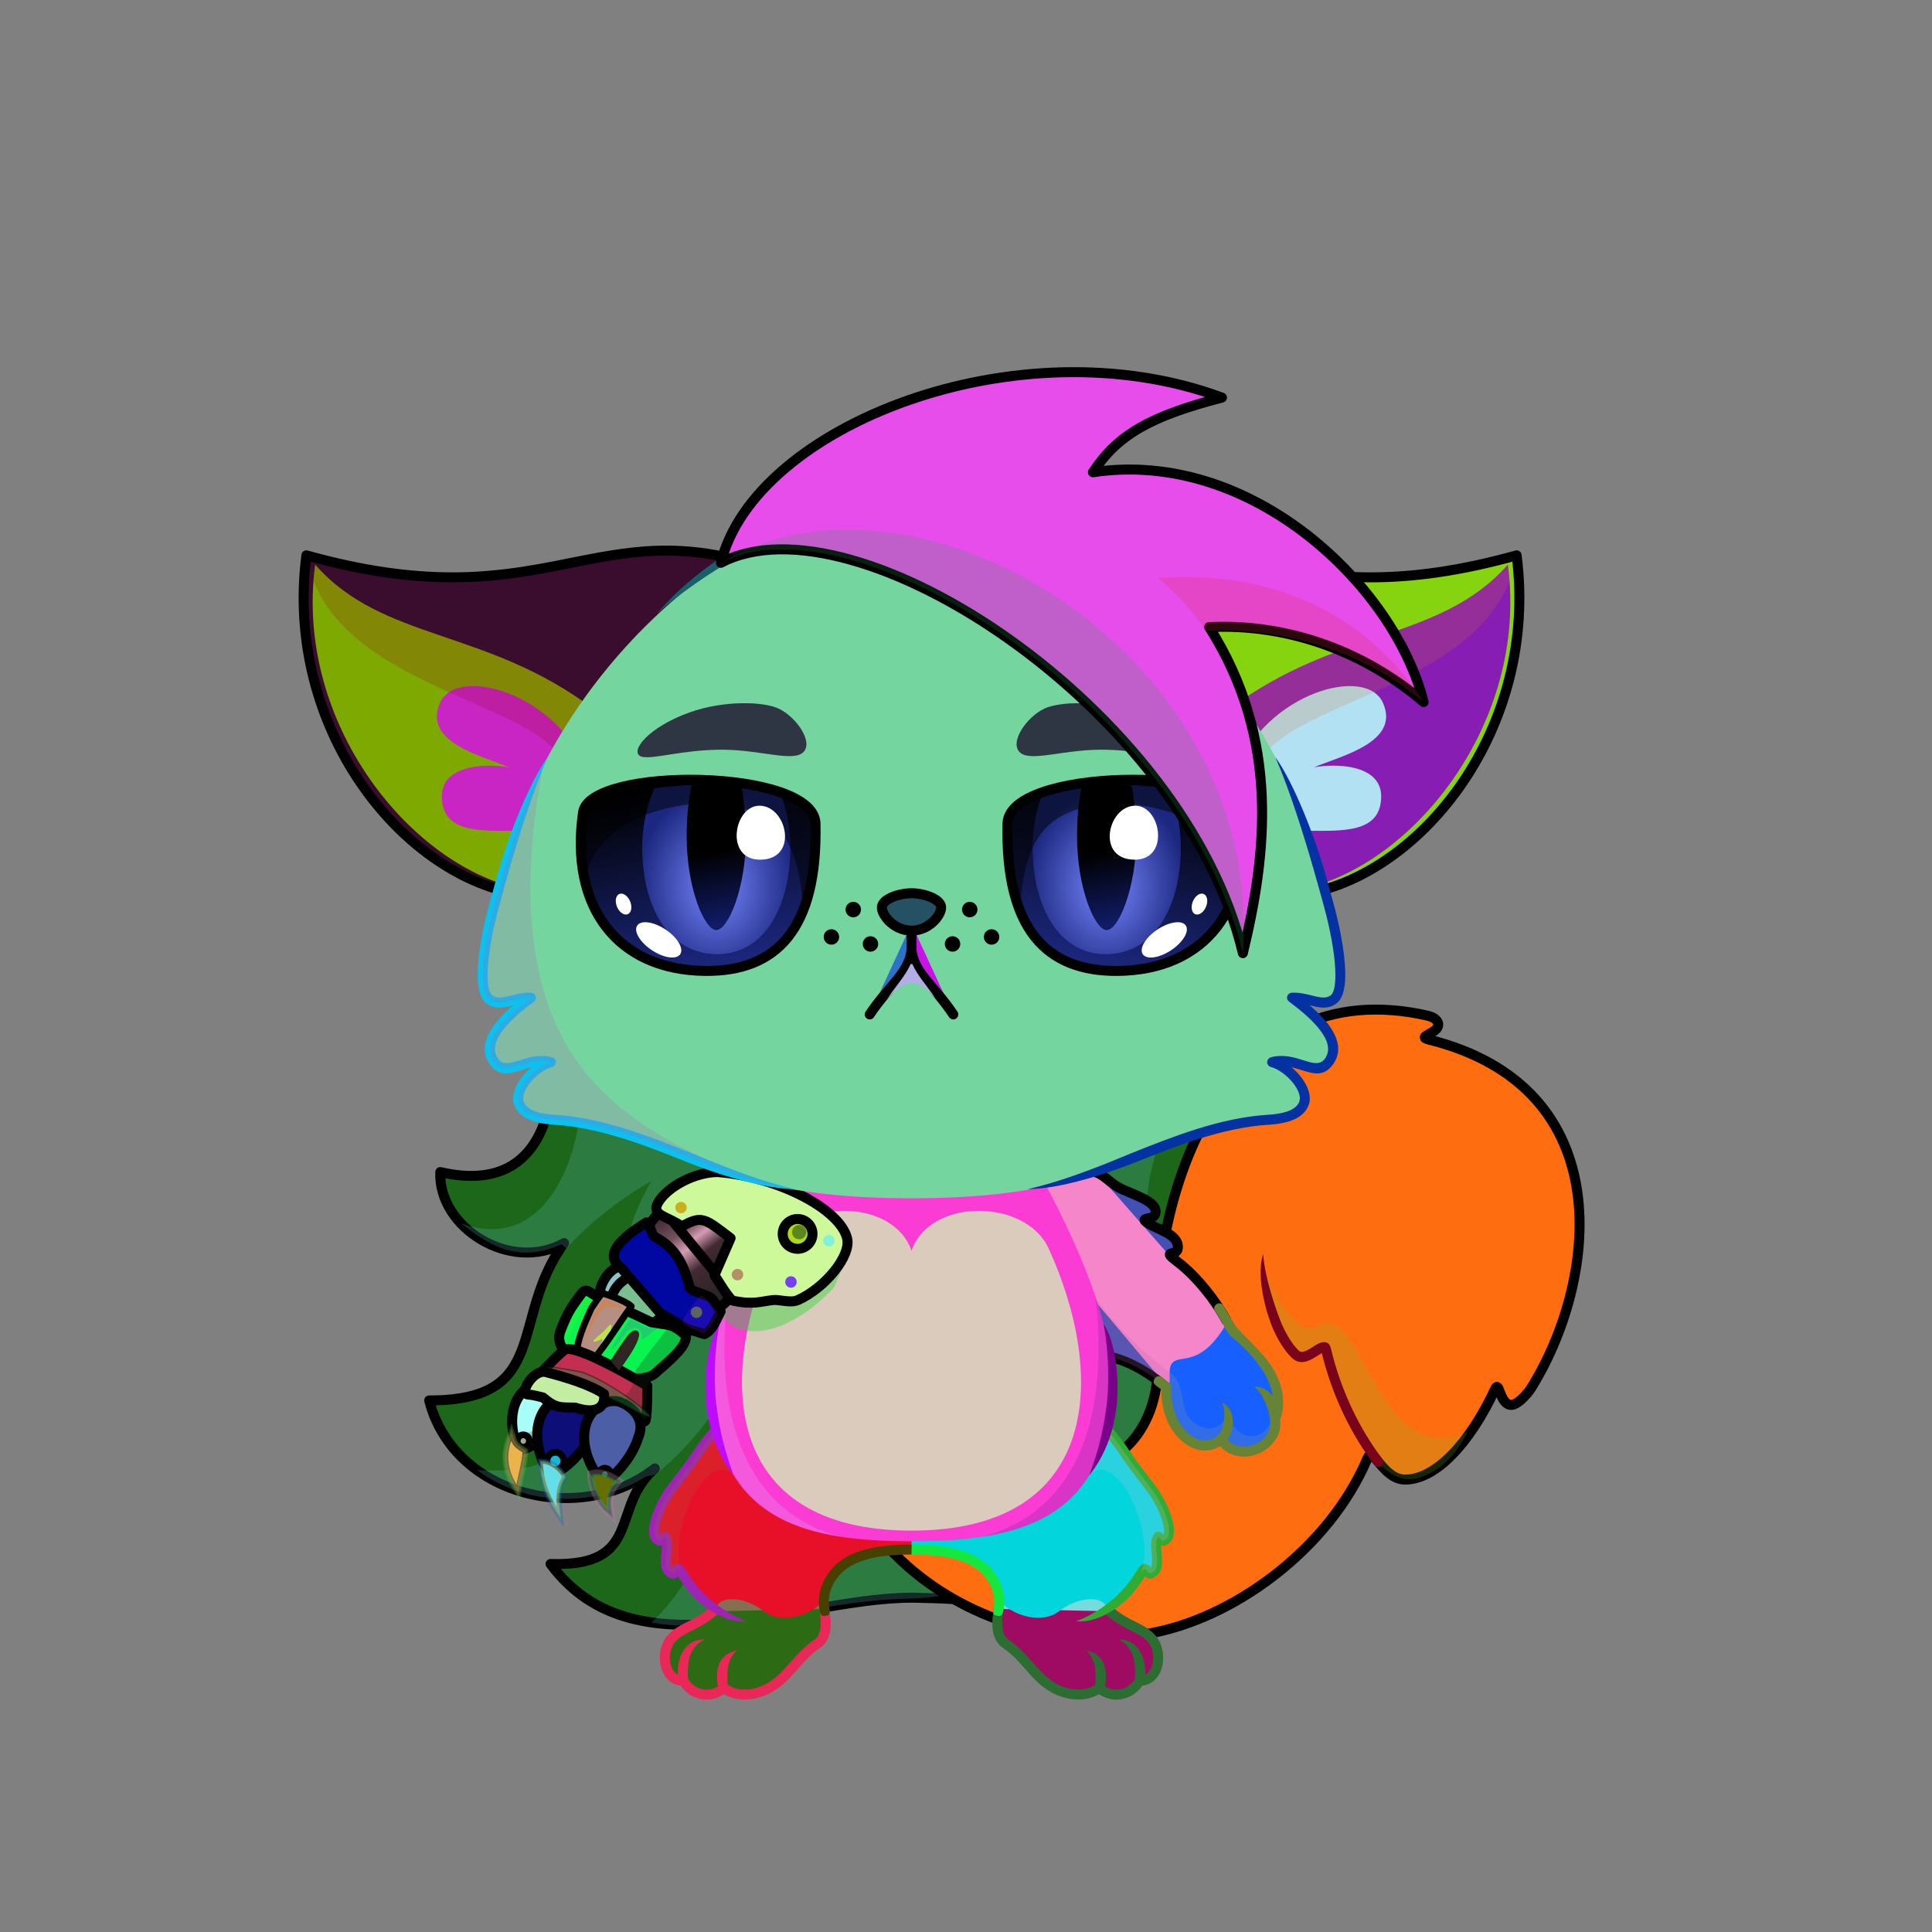 <svg xmlns="http://www.w3.org/2000/svg" xmlns:xlink="http://www.w3.org/1999/xlink" style="shape-rendering:geometricPrecision; text-rendering:geometricPrecision; image-rendering:optimizeQuality; fill-rule:evenodd; clip-rule:evenodd" version="1.1" viewBox="0 0 29000 29000" xml:space="preserve"><rect x="0" y="0" width="29000" height="29000" fill="#808080" stroke="none"/><defs><style type="text/css">.HairBack-Cat2fil14 {fill:black;fill-opacity:0.2}
.HairBack-Cat2fil24 {fill:url(#HairBack-Cat2id175)}
.HairBack-Cat2str0 {stroke:black;stroke-width:150;stroke-linecap:round;stroke-linejoin:round}
.Tail-Cat6fil31 {fill:url(#Tail-Cat6id927)}
.Tail-Cat6fil26 {fill:#edfff9}
.Tail-Cat6fil14 {fill:black;fill-opacity:0.2}
.Tail-Cat6fil32 {fill:black;fill-rule:nonzero}
.Tail-Cat6fil22 {fill:none}
.Tail-Cat6str0 {stroke:black;stroke-width:150;stroke-linecap:round;stroke-linejoin:round}
.RightFoot-Cat3fil35 {fill:#fffaeb}
.RightFoot-Cat3fil14 {fill:black;fill-opacity:0.2}
.RightFoot-Cat3fil22 {fill:none}
.RightFoot-Cat3fil32 {fill:black;fill-rule:nonzero}
.RightLeg-Cat5fil42 {fill:url(#RightLeg-Cat5id200)}
.RightLeg-Cat5fil32 {fill:black;fill-rule:nonzero}
.RightLeg-Cat5fil14 {fill:black;fill-opacity:0.2}
.LeftFoot-Cat3fil35 {fill:#fffaeb}
.LeftFoot-Cat3fil14 {fill:black;fill-opacity:0.2}
.LeftFoot-Cat3fil22 {fill:none}
.LeftFoot-Cat3fil32 {fill:black;fill-rule:nonzero}
.LeftLeg-Cat5fil47 {fill:url(#LeftLeg-Cat5id199)}
.LeftLeg-Cat5fil32 {fill:black;fill-rule:nonzero}
.LeftLeg-Cat5fil14 {fill:black;fill-opacity:0.2}
.RightHand-Cat5fil52 {fill:url(#RightHand-Cat5id171)}
.RightHand-Cat5fil14 {fill:black;fill-opacity:0.2}
.RightHand-Cat5fil22 {fill:none}
.RightHand-Cat5str0 {stroke:black;stroke-width:150;stroke-linecap:round;stroke-linejoin:round}
.RightPaw-Cat3fil54 {fill:url(#RightPaw-Cat3id368)}
.RightPaw-Cat3fil14 {fill:black;fill-opacity:0.2}
.RightPaw-Cat3fil32 {fill:black;fill-rule:nonzero}
.Body-Cat2fil62 {fill:url(#Body-Cat2id318)}
.Body-Cat2fil14 {fill:black;fill-opacity:0.2}
.Body-Cat2fil32 {fill:black;fill-rule:nonzero}
.Body-Cat2fil64 {fill:url(#Body-Cat2id245)}
.Ears-Cat11fil131 {fill:url(#Ears-Cat11id390)}
.Ears-Cat11fil132 {fill:url(#Ears-Cat11id502)}
.Ears-Cat11fil14 {fill:black;fill-opacity:0.2}
.Ears-Cat11fil134 {fill:url(#Ears-Cat11id523)}
.Ears-Cat11fil135 {fill:url(#Ears-Cat11id424)}
.Ears-Cat11fil130 {fill:url(#Ears-Cat11id153)}
.Ears-Cat11str0 {stroke:black;stroke-width:150;stroke-linecap:round;stroke-linejoin:round}
.Ears-Cat11fil133 {fill:url(#Ears-Cat11id154)}
.Head-Cat5fil145 {fill:url(#Head-Cat5id31)}
.Head-Cat5fil32 {fill:black;fill-rule:nonzero}
.Head-Cat5fil14 {fill:black;fill-opacity:0.2}
.Mouth-Cat3fil100 {fill:black}
.Mouth-Cat3fil22 {fill:none}
.Mouth-Cat3str0 {stroke:black;stroke-width:150;stroke-linecap:round;stroke-linejoin:round}
.Eyes-Cat6fil184 {fill:url(#Eyes-Cat6id861)}
.Eyes-Cat6fil185 {fill:url(#Eyes-Cat6id1071)}
.Eyes-Cat6fil186 {fill:url(#Eyes-Cat6id612)}
.Eyes-Cat6fil152 {fill:white}
.Eyes-Cat6fil157 {fill:black;fill-opacity:0.502}
.Eyes-Cat6fil187 {fill:url(#Eyes-Cat6id901)}
.Eyes-Cat6fil188 {fill:url(#Eyes-Cat6id1067)}
.Eyes-Cat6fil189 {fill:url(#Eyes-Cat6id624)}
.Eyes-Cat6fil155 {fill:#3a4454}
.Eyes-Cat6fil14 {fill:black;fill-opacity:0.2}
.Eyes-Cat6fil22 {fill:none}
.Eyes-Cat6str4 {stroke:black;stroke-width:150}
.Moustache-Cat3fil100 {fill:black}
.Nose-Cat0fil221 {fill:url(#Nose-Cat0id921)}
.Nose-Cat0str0 {stroke:black;stroke-width:150;stroke-linecap:round;stroke-linejoin:round}
.Hair-Cat6fil14 {fill:black;fill-opacity:0.2}
.Hair-Cat6fil228 {fill:url(#Hair-Cat6id139)}
.Hair-Cat6str0 {stroke:black;stroke-width:150;stroke-linecap:round;stroke-linejoin:round}
.WeaponCyberPunkW-Mediumfil66 {fill:#d6c89a}
.WeaponCyberPunkW-Mediumfil70 {fill:black;fill-opacity:0.4}
.WeaponCyberPunkW-Mediumfil191 {fill:url(#WeaponCyberPunkW-Mediumid288)}
.WeaponCyberPunkW-Mediumfil192 {fill:url(#WeaponCyberPunkW-Mediumid313)}
.WeaponCyberPunkW-Mediumfil75 {fill:#FFFF66;fill-opacity:0.169}
.WeaponCyberPunkW-Mediumfil76 {fill:white;fill-opacity:0.6}
.WeaponCyberPunkW-Mediumfil193 {fill:url(#WeaponCyberPunkW-Mediumid140)}
.WeaponCyberPunkW-Mediumfil194 {fill:url(#WeaponCyberPunkW-Mediumid192)}
.WeaponCyberPunkW-Mediumfil195 {fill:url(#WeaponCyberPunkW-Mediumid122)}
.WeaponCyberPunkW-Mediumfil196 {fill:url(#WeaponCyberPunkW-Mediumid193)}
.WeaponCyberPunkW-Mediumfil82 {fill:#9E605A}
.WeaponCyberPunkW-Mediumfil83 {fill:black}
.WeaponCyberPunkW-Mediumfil84 {fill:black;fill-opacity:0.2}
.WeaponCyberPunkW-Mediumfil198 {fill:url(#WeaponCyberPunkW-Mediumid281)}
.WeaponCyberPunkW-Mediumfil201 {fill:url(#WeaponCyberPunkW-Mediumid276)}
.WeaponCyberPunkW-Mediumfil90 {fill:white;fill-opacity:0.4}
.WeaponCyberPunkW-Mediumfil91 {fill:black;fill-opacity:0.302}
.WeaponCyberPunkW-Mediumfil202 {fill:url(#WeaponCyberPunkW-Mediumid275)}
.WeaponCyberPunkW-Mediumfil203 {fill:url(#WeaponCyberPunkW-Mediumid121)}
.WeaponCyberPunkW-Mediumfil204 {fill:url(#WeaponCyberPunkW-Mediumid301)}
.WeaponCyberPunkW-Mediumfil205 {fill:url(#WeaponCyberPunkW-Mediumid143)}
.WeaponCyberPunkW-Mediumfil99 {fill:black;fill-opacity:0.251}
.WeaponCyberPunkW-Mediumfil101 {fill:#FFFF66;fill-opacity:0.302}
.WeaponCyberPunkW-Mediumfil210 {fill:url(#WeaponCyberPunkW-Mediumid102)}
.WeaponCyberPunkW-Mediumfil186 {fill:url(#WeaponCyberPunkW-Mediumid93)}
.WeaponCyberPunkW-Mediumstr7 {stroke:black;stroke-width:150;stroke-linecap:round;stroke-linejoin:round;stroke-miterlimit:22.926}
.WeaponCyberPunkW-Mediumfil187 {fill:url(#WeaponCyberPunkW-Mediumid86)}
.WeaponCyberPunkW-Mediumfil188 {fill:url(#WeaponCyberPunkW-Mediumid103)}
.WeaponCyberPunkW-Mediumfil189 {fill:url(#WeaponCyberPunkW-Mediumid137)}
.WeaponCyberPunkW-Mediumfil190 {fill:url(#WeaponCyberPunkW-Mediumid113)}
.WeaponCyberPunkW-Mediumfil7 {fill:none}
.WeaponCyberPunkW-Mediumfil81 {fill:#9E5A7B}
.WeaponCyberPunkW-Mediumfil197 {fill:url(#WeaponCyberPunkW-Mediumid139)}
.WeaponCyberPunkW-Mediumstr10 {stroke:black;stroke-width:100;stroke-linecap:round;stroke-linejoin:round;stroke-miterlimit:22.926}
.WeaponCyberPunkW-Mediumfil199 {fill:url(#WeaponCyberPunkW-Mediumid272)}
.WeaponCyberPunkW-Mediumfil200 {fill:url(#WeaponCyberPunkW-Mediumid158)}
.WeaponCyberPunkW-Mediumstr11 {stroke:black;stroke-width:75;stroke-linecap:round;stroke-linejoin:round;stroke-miterlimit:22.926}
.WeaponCyberPunkW-Mediumfil206 {fill:url(#WeaponCyberPunkW-Mediumid235)}
.WeaponCyberPunkW-Mediumfil207 {fill:url(#WeaponCyberPunkW-Mediumid231)}
.WeaponCyberPunkW-Mediumfil208 {fill:url(#WeaponCyberPunkW-Mediumid251)}
.WeaponCyberPunkW-Mediumstr12 {stroke:black;stroke-width:20;stroke-linecap:round;stroke-linejoin:round;stroke-miterlimit:22.926;stroke-opacity:0.4}
.WeaponCyberPunkW-Mediumfil209 {fill:url(#WeaponCyberPunkW-Mediumid293)}
.WeaponCyberPunkWGlow-Mediumfil103 {fill:#0088FF;fill-opacity:0.302}
.WeaponCyberPunkWGlow-Mediumfil104 {fill:#2BA2FF;fill-opacity:0.302}
.WeaponCyberPunkWGlow-Mediumfil105 {fill:#57BCFF;fill-opacity:0.302}
.WeaponCyberPunkWGlow-Mediumfil106 {fill:#82D5FF;fill-opacity:0.302}
.WeaponCyberPunkWGlow-Mediumfil107 {fill:#ADEFFF}
</style><linearGradient gradientUnits="userSpaceOnUse" id="HairBack-Cat2id175" x1="13068" x2="13068" xlink:href="#HairBack-Cat2id49" y1="24388.8" y2="14997.3">
  </linearGradient><linearGradient gradientUnits="objectBoundingBox" id="Tail-Cat6id927" x1="26.303%" x2="73.697%" xlink:href="#Tail-Cat6id925" y1="80.656%" y2="19.344%">
  </linearGradient><linearGradient gradientUnits="userSpaceOnUse" id="RightLeg-Cat5id200" x1="15892.3" x2="15336.7" xlink:href="#RightLeg-Cat5id17" y1="24311.5" y2="21160.9">
  </linearGradient><linearGradient gradientUnits="userSpaceOnUse" id="LeftLeg-Cat5id199" x1="11471.6" x2="12027.1" xlink:href="#LeftLeg-Cat5id17" y1="24311.5" y2="21160.8">
  </linearGradient><linearGradient gradientUnits="userSpaceOnUse" id="RightHand-Cat5id171" x1="15998.8" x2="17409.8" y1="17683.5" y2="20852.5">
   <stop offset="0" style="stop-opacity:1; stop-color:#d6c89a"/>
   <stop offset="0.031" style="stop-opacity:1; stop-color:#d6c89a"/>
   <stop offset="0.878" style="stop-opacity:1; stop-color:#fdf0c4"/>
   <stop offset="1" style="stop-opacity:1; stop-color:#fdf0c4"/>
  </linearGradient><linearGradient gradientUnits="userSpaceOnUse" id="RightPaw-Cat3id368" x1="18921" x2="17765.8" xlink:href="#RightPaw-Cat3id218" y1="21510.8" y2="20132.6">
  </linearGradient><linearGradient gradientUnits="objectBoundingBox" id="Body-Cat2id318" x1="50%" x2="50%" xlink:href="#Body-Cat2id36" y1="0%" y2="100%">
  </linearGradient><linearGradient gradientUnits="userSpaceOnUse" id="Body-Cat2id245" x1="13681.9" x2="13681.9" y1="22974.9" y2="18175.1">
   <stop offset="0" style="stop-opacity:1; stop-color:#edfff9"/>
   <stop offset="0.651" style="stop-opacity:1; stop-color:#edfff9"/>
   <stop offset="1" style="stop-opacity:1; stop-color:#d5f2e9"/>
  </linearGradient><linearGradient gradientUnits="userSpaceOnUse" id="Ears-Cat11id390" x1="4736.1" x2="8868.24" xlink:href="#Ears-Cat11id61" y1="11677" y2="10161.9">
  </linearGradient><linearGradient gradientUnits="userSpaceOnUse" id="Ears-Cat11id502" x1="6570.68" x2="8794.79" xlink:href="#Ears-Cat11id114" y1="11290.2" y2="11479.5">
  </linearGradient><linearGradient gradientUnits="userSpaceOnUse" id="Ears-Cat11id523" x1="22627.5" x2="18495.9" xlink:href="#Ears-Cat11id61" y1="11675.5" y2="10163.5">
  </linearGradient><linearGradient gradientUnits="userSpaceOnUse" id="Ears-Cat11id424" x1="20793.7" x2="18568.6" xlink:href="#Ears-Cat11id114" y1="11289.4" y2="11480.2">
  </linearGradient><linearGradient gradientUnits="userSpaceOnUse" id="Ears-Cat11id153" x1="4557.49" x2="11241.8" xlink:href="#Ears-Cat11id84" y1="10838.3" y2="10838.3">
  </linearGradient><linearGradient gradientUnits="userSpaceOnUse" id="Ears-Cat11id154" x1="22806.4" x2="16122" xlink:href="#Ears-Cat11id84" y1="10838.3" y2="10838.3">
  </linearGradient><linearGradient gradientUnits="userSpaceOnUse" id="Head-Cat5id31" x1="13681.9" x2="13681.9" y1="17986.7" y2="7484.8">
   <stop offset="0" style="stop-opacity:1; stop-color:#d6c89a"/>
   <stop offset="0.031" style="stop-opacity:1; stop-color:#d6c89a"/>
   <stop offset="0.322" style="stop-opacity:1; stop-color:#fdf0c4"/>
   <stop offset="1" style="stop-opacity:1; stop-color:#fffaeb"/>
  </linearGradient><linearGradient gradientUnits="userSpaceOnUse" id="Eyes-Cat6id861" x1="10767.7" x2="10191.5" xlink:href="#Eyes-Cat6id27" y1="14582.6" y2="11695.8">
  </linearGradient><radialGradient cx="10752" cy="13305.3" fx="10752" fy="13305.3" gradientTransform="matrix(0.811 -0 -0 1 2033 0)" gradientUnits="userSpaceOnUse" id="Eyes-Cat6id1071" r="1458.03" xlink:href="#Eyes-Cat6id1039">
  </radialGradient><linearGradient gradientUnits="userSpaceOnUse" id="Eyes-Cat6id612" x1="10562.8" x2="10941.3" xlink:href="#Eyes-Cat6id384" y1="11901.5" y2="13839.3">
  </linearGradient><linearGradient gradientUnits="userSpaceOnUse" id="Eyes-Cat6id901" x1="16596.1" x2="17172.3" xlink:href="#Eyes-Cat6id27" y1="14582.6" y2="11695.8">
  </linearGradient><radialGradient cx="16611.8" cy="13305.3" fx="16611.8" fy="13305.3" gradientTransform="matrix(-0.811 -0 -0 1 30083 0)" gradientUnits="userSpaceOnUse" id="Eyes-Cat6id1067" r="1458.03" xlink:href="#Eyes-Cat6id1039">
  </radialGradient><linearGradient gradientUnits="userSpaceOnUse" id="Eyes-Cat6id624" x1="16422.5" x2="16801.1" xlink:href="#Eyes-Cat6id384" y1="11901.5" y2="13839.3">
  </linearGradient><linearGradient gradientUnits="userSpaceOnUse" id="Nose-Cat0id921" x1="13681.9" x2="13681.9" y1="13407.9" y2="13968.6">
   <stop offset="0" style="stop-opacity:1; stop-color:#FFCCCC"/>
   <stop offset="1" style="stop-opacity:1; stop-color:#DB9092"/>
  </linearGradient><linearGradient gradientUnits="userSpaceOnUse" id="Hair-Cat6id139" x1="13266.7" x2="18923.3" xlink:href="#Hair-Cat6id25" y1="6095.38" y2="13797.9">
  </linearGradient><radialGradient cx="10010.04" cy="18890.43" fx="10010.04" fy="18890.43" gradientTransform="matrix(-0.135 -1.205 -1.378 0.054 37386 29930)" gradientUnits="userSpaceOnUse" id="WeaponCyberPunkW-Mediumid288" r="626.15" xlink:href="#WeaponCyberPunkW-Mediumid271">
  </radialGradient><radialGradient cx="11200.55" cy="18259.91" fx="11200.55" fy="18259.91" gradientTransform="matrix(-0.204 -0.982 -1.469 -0.024 40305 29701)" gradientUnits="userSpaceOnUse" id="WeaponCyberPunkW-Mediumid313" r="976.08" xlink:href="#WeaponCyberPunkW-Mediumid271">
  </radialGradient><linearGradient gradientUnits="userSpaceOnUse" id="WeaponCyberPunkW-Mediumid140" x1="10763.68" x2="11375.76" xlink:href="#WeaponCyberPunkW-Mediumid102" y1="17820.23" y2="17773.76">
  </linearGradient><linearGradient gradientUnits="userSpaceOnUse" id="WeaponCyberPunkW-Mediumid192" x1="10814.09" x2="11158.48" xlink:href="#WeaponCyberPunkW-Mediumid102" y1="18732.41" y2="18555.95">
  </linearGradient><linearGradient gradientUnits="userSpaceOnUse" id="WeaponCyberPunkW-Mediumid122" x1="11480.97" x2="11630.46" xlink:href="#WeaponCyberPunkW-Mediumid116" y1="19437.31" y2="19250.36">
  </linearGradient><linearGradient gradientUnits="userSpaceOnUse" id="WeaponCyberPunkW-Mediumid193" x1="9805.29" x2="10098.25" xlink:href="#WeaponCyberPunkW-Mediumid102" y1="19471.72" y2="19291.05">
  </linearGradient><radialGradient cx="9241.09" cy="19728.21" fx="9241.09" fy="19728.21" gradientTransform="matrix(-0.544 -1.134 -1.506 0.493 43979 20471)" gradientUnits="userSpaceOnUse" id="WeaponCyberPunkW-Mediumid281" r="596.79" xlink:href="#WeaponCyberPunkW-Mediumid271">
  </radialGradient><radialGradient cx="8057.91" cy="21110.22" fx="8057.91" fy="21110.22" gradientTransform="matrix(0.497 -1.463 0.991 0.206 -16863 28544)" gradientUnits="userSpaceOnUse" id="WeaponCyberPunkW-Mediumid276" r="297.59" xlink:href="#WeaponCyberPunkW-Mediumid274">
  </radialGradient><radialGradient cx="8469.08" cy="21352.59" fx="8469.08" fy="21352.59" gradientTransform="matrix(0.278 -1.511 0.937 0.049 -13885 33102)" gradientUnits="userSpaceOnUse" id="WeaponCyberPunkW-Mediumid275" r="349.46" xlink:href="#WeaponCyberPunkW-Mediumid274">
  </radialGradient><linearGradient gradientUnits="userSpaceOnUse" id="WeaponCyberPunkW-Mediumid121" x1="8602.27" x2="8398.6" xlink:href="#WeaponCyberPunkW-Mediumid111" y1="22099.36" y2="21055.17">
  </linearGradient><radialGradient cx="9165.92" cy="21448.97" fx="9165.92" fy="21448.97" gradientTransform="matrix(0.099 -1.393 0.825 -0.086 -9435 36056)" gradientUnits="userSpaceOnUse" id="WeaponCyberPunkW-Mediumid301" r="395.3" xlink:href="#WeaponCyberPunkW-Mediumid274">
  </radialGradient><linearGradient gradientUnits="userSpaceOnUse" id="WeaponCyberPunkW-Mediumid143" x1="9363.52" x2="9158.37" xlink:href="#WeaponCyberPunkW-Mediumid105" y1="22190.43" y2="21142.4">
  </linearGradient><linearGradient gradientUnits="userSpaceOnUse" id="WeaponCyberPunkW-Mediumid93" x1="9242.85" x2="9162.02" xlink:href="#WeaponCyberPunkW-Mediumid83" y1="19498.38" y2="19090.38">
  </linearGradient><linearGradient gradientUnits="userSpaceOnUse" id="WeaponCyberPunkW-Mediumid86" x1="9959.38" x2="9357.53" xlink:href="#WeaponCyberPunkW-Mediumid83" y1="20015.65" y2="19219.44">
  </linearGradient><linearGradient gradientUnits="userSpaceOnUse" id="WeaponCyberPunkW-Mediumid103" x1="9791.44" x2="10233.56" xlink:href="#WeaponCyberPunkW-Mediumid83" y1="20123.83" y2="19586.09">
  </linearGradient><linearGradient gradientUnits="userSpaceOnUse" id="WeaponCyberPunkW-Mediumid137" x1="10761.69" x2="9804.48" xlink:href="#WeaponCyberPunkW-Mediumid83" y1="19655.04" y2="18349.92">
  </linearGradient><linearGradient gradientUnits="userSpaceOnUse" id="WeaponCyberPunkW-Mediumid113" x1="11047.42" x2="10301.53" xlink:href="#WeaponCyberPunkW-Mediumid83" y1="19093.42" y2="18076.44">
  </linearGradient><linearGradient gradientUnits="userSpaceOnUse" id="WeaponCyberPunkW-Mediumid139" x1="8762.64" x2="9448.59" xlink:href="#WeaponCyberPunkW-Mediumid107" y1="20731.33" y2="19894.6">
  </linearGradient><radialGradient cx="9071.15" cy="19739.25" fx="9071.15" fy="19739.25" gradientTransform="matrix(-0.541 -1.454 -1.135 0.15 36376 29956)" gradientUnits="userSpaceOnUse" id="WeaponCyberPunkW-Mediumid272" r="290.38">
   <stop offset="0" style="stop-opacity:1; stop-color:#9E504A"/>
   <stop offset="0.439" style="stop-opacity:1; stop-color:#7D3B36"/>
   <stop offset="1" style="stop-opacity:1; stop-color:#5B2822"/>
  </radialGradient><linearGradient gradientUnits="userSpaceOnUse" id="WeaponCyberPunkW-Mediumid158" x1="8200.91" x2="9509.45" xlink:href="#WeaponCyberPunkW-Mediumid115" y1="20468.77" y2="21190.67">
  </linearGradient><radialGradient cx="8336.26" cy="21929.66" fx="8336.26" fy="21929.66" gradientTransform="matrix(1.072 -0.128 0.132 1.103 -3500 -1198)" gradientUnits="userSpaceOnUse" id="WeaponCyberPunkW-Mediumid235" r="116.66" xlink:href="#WeaponCyberPunkW-Mediumid228">
  </radialGradient><radialGradient cx="7855.15" cy="21629.53" fx="7855.15" fy="21629.53" gradientTransform="matrix(1.086 -0.13 0.132 1.103 -3532 -1214)" gradientUnits="userSpaceOnUse" id="WeaponCyberPunkW-Mediumid231" r="83.31" xlink:href="#WeaponCyberPunkW-Mediumid228">
  </radialGradient><radialGradient cx="9078.34" cy="22130.49" fx="9078.34" fy="22130.49" gradientTransform="matrix(1.085 -0.13 0.132 1.103 -3701 -1105)" gradientUnits="userSpaceOnUse" id="WeaponCyberPunkW-Mediumid251" r="83.32" xlink:href="#WeaponCyberPunkW-Mediumid228">
  </radialGradient><radialGradient cx="8475.9" cy="20781.85" fx="8475.9" fy="20781.85" gradientTransform="matrix(-0.485 -0.743 -1.107 0.19 35592 23125)" gradientUnits="userSpaceOnUse" id="WeaponCyberPunkW-Mediumid293" r="391.99" xlink:href="#WeaponCyberPunkW-Mediumid272">
  </radialGradient><linearGradient gradientUnits="userSpaceOnUse" id="HairBack-Cat2id49" x1="13715.8" x2="13715.8" y1="6802.99" y2="8218.57">
   <stop offset="0" style="stop-opacity:1; stop-color:#e6e6cc"/>
   <stop offset="1" style="stop-opacity:1; stop-color:#fffffd"/>
  </linearGradient><linearGradient gradientUnits="objectBoundingBox" id="Tail-Cat6id925" x1="56.92%" x2="43.08%" y1="93.429%" y2="6.571%">
   <stop offset="0" style="stop-opacity:1; stop-color:#d6c89a"/>
   <stop offset="1" style="stop-opacity:1; stop-color:#fffaeb"/>
  </linearGradient><linearGradient gradientUnits="userSpaceOnUse" id="RightLeg-Cat5id17" x1="11873.5" x2="11873.5" y1="24310" y2="21166.6">
   <stop offset="0" style="stop-opacity:1; stop-color:#fffaeb"/>
   <stop offset="0.431" style="stop-opacity:1; stop-color:#fffaeb"/>
   <stop offset="1" style="stop-opacity:1; stop-color:#fdf0c4"/>
  </linearGradient><linearGradient gradientUnits="userSpaceOnUse" id="LeftLeg-Cat5id17" x1="11873.5" x2="11873.5" y1="24310" y2="21166.6">
   <stop offset="0" style="stop-opacity:1; stop-color:#fffaeb"/>
   <stop offset="0.431" style="stop-opacity:1; stop-color:#fffaeb"/>
   <stop offset="1" style="stop-opacity:1; stop-color:#fdf0c4"/>
  </linearGradient><linearGradient gradientUnits="userSpaceOnUse" id="RightPaw-Cat3id218" x1="8442.9" x2="9598.12" y1="21510.8" y2="20132.6">
   <stop offset="0" style="stop-opacity:1; stop-color:#fffaeb"/>
   <stop offset="0.11" style="stop-opacity:1; stop-color:#fffaeb"/>
   <stop offset="0.8" style="stop-opacity:1; stop-color:#fdf0c4"/>
   <stop offset="1" style="stop-opacity:1; stop-color:#fdf0c4"/>
  </linearGradient><linearGradient gradientUnits="userSpaceOnUse" id="Body-Cat2id36" x1="13681.9" x2="13681.9" y1="17936.7" y2="7484.8">
   <stop offset="0" style="stop-opacity:1; stop-color:#d6c89a"/>
   <stop offset="0.031" style="stop-opacity:1; stop-color:#d6c89a"/>
   <stop offset="0.529" style="stop-opacity:1; stop-color:#fdf0c4"/>
   <stop offset="1" style="stop-opacity:1; stop-color:#fffaeb"/>
  </linearGradient><linearGradient gradientUnits="userSpaceOnUse" id="Ears-Cat11id61" x1="6344" x2="10713.3" y1="10122.8" y2="11711.6">
   <stop offset="0" style="stop-opacity:1; stop-color:#F5E2E2"/>
   <stop offset="1" style="stop-opacity:1; stop-color:#C49D9D"/>
  </linearGradient><linearGradient gradientUnits="userSpaceOnUse" id="Ears-Cat11id114" x1="7986.1" x2="9822.34" y1="9926.47" y2="10545.7">
   <stop offset="0" style="stop-opacity:1; stop-color:#E4BBB9"/>
   <stop offset="1" style="stop-opacity:1; stop-color:#B88383"/>
  </linearGradient><linearGradient gradientUnits="userSpaceOnUse" id="Ears-Cat11id84" x1="6139.33" x2="11159.1" y1="7542.58" y2="10340.5">
   <stop offset="0" style="stop-opacity:1; stop-color:#616b7a"/>
   <stop offset="0.4" style="stop-opacity:1; stop-color:#3a4454"/>
   <stop offset="1" style="stop-opacity:1; stop-color:#3a4454"/>
  </linearGradient><linearGradient gradientUnits="userSpaceOnUse" id="Eyes-Cat6id27" x1="16937.6" x2="16937.6" y1="14961.3" y2="11448.6">
   <stop offset="0" style="stop-opacity:1; stop-color:#1c2880"/>
   <stop offset="1" style="stop-opacity:1; stop-color:black"/>
  </linearGradient><radialGradient cx="50%" cy="50%" fx="50%" fy="50%" gradientUnits="objectBoundingBox" id="Eyes-Cat6id1039" r="50%">
   <stop offset="0" style="stop-opacity:1; stop-color:#7787ff"/>
   <stop offset="1" style="stop-opacity:1; stop-color:#1c2880"/>
  </radialGradient><linearGradient gradientUnits="userSpaceOnUse" id="Eyes-Cat6id384" x1="16417.8" x2="16417.8" y1="11784.3" y2="14068.5">
   <stop offset="0" style="stop-opacity:1; stop-color:black"/>
   <stop offset="0.45" style="stop-opacity:1; stop-color:black"/>
   <stop offset="1" style="stop-opacity:1; stop-color:#111b66"/>
  </linearGradient><linearGradient gradientUnits="userSpaceOnUse" id="Hair-Cat6id25" x1="13681.9" x2="13681.9" y1="13428.9" y2="17918.9">
   <stop offset="0" style="stop-opacity:1; stop-color:#fffffd"/>
   <stop offset="0.29" style="stop-opacity:1; stop-color:#fffffd"/>
   <stop offset="1" style="stop-opacity:1; stop-color:#e6e6cc"/>
  </linearGradient><radialGradient cx="17353.98" cy="18883.36" fx="17353.98" fy="18883.36" gradientTransform="matrix(0.111 -1.196 1.365 0.028 -10340 39116)" gradientUnits="userSpaceOnUse" id="WeaponCyberPunkW-Mediumid271" r="632.37">
   <stop offset="0" style="stop-opacity:1; stop-color:#9E504A"/>
   <stop offset="0.439" style="stop-opacity:1; stop-color:#8C3933"/>
   <stop offset="1" style="stop-opacity:1; stop-color:#5B2822"/>
  </radialGradient><linearGradient gradientUnits="userSpaceOnUse" id="WeaponCyberPunkW-Mediumid102" x1="8943.27" x2="9146.76" y1="20073.11" y2="19944.79">
   <stop offset="0" style="stop-opacity:1; stop-color:#B7B7C3"/>
   <stop offset="1" style="stop-opacity:1; stop-color:white"/>
  </linearGradient><linearGradient gradientUnits="userSpaceOnUse" id="WeaponCyberPunkW-Mediumid116" x1="11695.42" x2="11823.79" y1="20335.95" y2="20180.71">
   <stop offset="0" style="stop-opacity:1; stop-color:#8A8A8A"/>
   <stop offset="0.349" style="stop-opacity:1; stop-color:#9F9FA4"/>
   <stop offset="0.702" style="stop-opacity:1; stop-color:white"/>
   <stop offset="1" style="stop-opacity:1; stop-color:#B7B7C3"/>
  </linearGradient><radialGradient cx="18290.6" cy="21895.66" fx="18290.6" fy="21895.66" gradientTransform="matrix(-0.319 -1.512 -0.971 0.067 45392 48073)" gradientUnits="userSpaceOnUse" id="WeaponCyberPunkW-Mediumid274" r="289">
   <stop offset="0" style="stop-opacity:1; stop-color:#93B7CF"/>
   <stop offset="0.439" style="stop-opacity:1; stop-color:#6E8CA3"/>
   <stop offset="1" style="stop-opacity:1; stop-color:#496177"/>
  </radialGradient><linearGradient gradientUnits="userSpaceOnUse" id="WeaponCyberPunkW-Mediumid111" x1="18816.01" x2="18999.58" y1="22065.06" y2="21017.15">
   <stop offset="0" style="stop-opacity:1; stop-color:#3E879B"/>
   <stop offset="0.239" style="stop-opacity:1; stop-color:#396577"/>
   <stop offset="0.42" style="stop-opacity:1; stop-color:#334353"/>
   <stop offset="1" style="stop-opacity:1; stop-color:#334353"/>
  </linearGradient><linearGradient gradientUnits="userSpaceOnUse" id="WeaponCyberPunkW-Mediumid105" x1="18584.72" x2="18828.88" y1="22175.98" y2="21358.96">
   <stop offset="0" style="stop-opacity:1; stop-color:#5EC4D9"/>
   <stop offset="0.059" style="stop-opacity:1; stop-color:#498496"/>
   <stop offset="0.2" style="stop-opacity:1; stop-color:#3E879B"/>
   <stop offset="0.671" style="stop-opacity:1; stop-color:#334353"/>
   <stop offset="1" style="stop-opacity:1; stop-color:#334353"/>
  </linearGradient><linearGradient gradientUnits="userSpaceOnUse" id="WeaponCyberPunkW-Mediumid83" x1="17140.7" x2="16752.23" y1="20896.86" y2="20457.44">
   <stop offset="0" style="stop-opacity:1; stop-color:#242222"/>
   <stop offset="0.412" style="stop-opacity:1; stop-color:#422A33"/>
   <stop offset="0.612" style="stop-opacity:1; stop-color:#D69CB5"/>
   <stop offset="0.769" style="stop-opacity:1; stop-color:#73505E"/>
   <stop offset="1" style="stop-opacity:1; stop-color:#422A33"/>
  </linearGradient><linearGradient gradientUnits="userSpaceOnUse" id="WeaponCyberPunkW-Mediumid107" x1="18034.02" x2="17431.28" y1="21384.83" y2="20701.06">
   <stop offset="0" style="stop-opacity:1; stop-color:#383838"/>
   <stop offset="1" style="stop-opacity:1; stop-color:#A0A0A0"/>
  </linearGradient><linearGradient gradientUnits="userSpaceOnUse" id="WeaponCyberPunkW-Mediumid115" x1="18511.98" x2="17400.41" y1="21157.87" y2="21778.12">
   <stop offset="0" style="stop-opacity:1; stop-color:#422A33"/>
   <stop offset="0.231" style="stop-opacity:1; stop-color:#73505E"/>
   <stop offset="0.388" style="stop-opacity:1; stop-color:#D69CB5"/>
   <stop offset="0.588" style="stop-opacity:1; stop-color:#422A33"/>
   <stop offset="1" style="stop-opacity:1; stop-color:#242222"/>
  </linearGradient><radialGradient cx="8994.94" cy="22405.67" fx="8994.94" fy="22405.67" gradientTransform="matrix(1.103 -0.128 0.136 1.098 -3970 -1036)" gradientUnits="userSpaceOnUse" id="WeaponCyberPunkW-Mediumid228" r="97.4">
   <stop offset="0" style="stop-opacity:1; stop-color:#8FE9FF"/>
   <stop offset="0.271" style="stop-opacity:1; stop-color:#45B2FF"/>
   <stop offset="1" style="stop-opacity:1; stop-color:black"/>
  </radialGradient></defs><g id="HairBack-Cat2">
 <animateTransform additive="sum" attributeName="transform" dur="10" repeatCount="indefinite" type="translate" values="0;0 200;0;0 200;0;0 200;0;0 200;0"/>
  <path class="HairBack-Cat2fil24 HairBack-Cat2str0" d="M8269 14997c210,1630 -132,2950 -1660,2596 -34,834 1052,1514 1858,1066 -827,1134 -190,2365 -2025,2362 367,1436 2274,1898 3387,1021 -678,582 -162,1476 -1565,1434 1297,1755 3865,424 5592,510 1541,14 4176,599 4922,-471 2178,-3120 -164,-5251 -535,-8454 -3253,-64 -6720,0 -9974,-64z" style="fill:#1c671a"/>
  <path class="HairBack-Cat2fil14" d="M8612 15943c324,357 -36,3023 -1695,2419 361,274 814,630 1506,317 15,-6 66,64 81,57 231,-263 696,-682 1280,-1011 -1127,1808 113,4506 -2624,4341 892,652 1958,461 2506,113 69,-43 143,-16 193,-63 226,-168 785,-731 959,-1124 270,118 176,2220 -1038,3361 916,203 2564,-333 3816,-355 1621,-28 4672,-1241 4272,-2656 -207,-732 -474,-1370 -611,-2182 -388,-2293 1076,-3387 1076,-3387l-9721 170z" style="fill:#71d4de"/>
 </g><g id="Tail-Cat6">
  <path class="Tail-Cat6fil31" d="M12493 21526c-108,-680 356,-1318 1035,-1426 680,-108 1318,356 1426,1035 72,449 608,789 1013,871 739,150 1483,-534 1408,-1680 -158,-2421 1027,-5777 4064,-5078 111,31 166,90 145,159 -33,107 -311,154 -146,195 2925,724 2687,3276 1452,5366 -27,45 -121,128 -214,120 -167,-15 -170,-375 -233,-240 -388,832 -900,1361 -1351,1361 -340,-1 -479,-524 -569,-313 -571,1351 -2022,2423 -3323,2632 -1260,201 -2607,-168 -3570,-1011 -591,-519 -1010,-1199 -1137,-1991z" style="fill:#f0af21"/>
  <path class="Tail-Cat6fil26" d="M23454 19790c-146,399 -338,796 -564,1178 -27,45 -121,128 -214,120 -167,-15 -170,-375 -233,-240 -388,832 -900,1361 -1351,1361 -262,-1 -405,-312 -498,-358l-3 -8c-336,-494 -535,-1000 -668,-1511 -264,-1011 230,-1403 99,-2233 -101,-639 469,-1155 810,-657 675,987 1062,451 1598,580 641,154 1007,639 1024,1768z" style="fill:#a6768b"/>
  <path class="Tail-Cat6fil14" d="M12493 21526c-26,-167 -18,-332 19,-487 213,-178 462,-344 585,-418 304,-15 814,942 1117,926 875,2545 4568,3180 6172,593 -8,32 -18,63 -27,94 -653,1189 -1969,2103 -3159,2294 -1260,201 -2607,-168 -3570,-1011 -591,-519 -1010,-1199 -1137,-1991z" style="fill:#19e86f"/>
  <path class="Tail-Cat6fil22 Tail-Cat6str0" d="M12493 21526c-108,-680 356,-1318 1035,-1426 680,-108 1318,356 1426,1035 72,449 608,789 1013,871 739,150 1483,-534 1408,-1680 -158,-2421 1027,-5777 4064,-5078 111,31 166,90 145,159 -33,107 -311,154 -146,195 2925,724 2530,3652 1546,5232 -66,105 -215,262 -308,254 -167,-15 -170,-375 -233,-240 -388,832 -900,1361 -1351,1361 -340,-1 -479,-524 -569,-313 -571,1351 -2022,2423 -3323,2632 -1260,201 -2607,-168 -3570,-1011 -591,-519 -1010,-1199 -1137,-1991z" style="fill:#fe6e10"/>
  <path class="Tail-Cat6fil14" d="M22029 21494c-153,311 -399,598 -760,695 -667,178 -1177,-1232 -1355,-1898 -68,-160 -245,81 -398,75 -284,-206 -410,-617 -481,-903 -14,-55 -63,-427 -73,-471 79,276 473,1128 815,914 670,-419 881,2197 2252,1588z" style="fill:#77be23"/>
  <path class="Tail-Cat6fil32" d="M20750 21900c25,33 19,80 -14,105 -33,25 -80,19 -105,-14 -170,-223 -337,-492 -482,-803 -123,-262 -229,-555 -309,-878 -15,9 -32,20 -50,32 -116,74 -262,168 -396,42 -103,-97 -205,-253 -290,-447 -56,-127 -267,-730 -144,-1113 27,388 227,930 281,1054 77,174 167,314 256,397 48,46 139,-13 212,-59 45,-30 85,-56 126,-65 70,-17 121,3 142,90 77,324 184,619 308,884 140,301 302,561 465,775z" style="fill:#78031a"/>
 </g><g id="RightFoot-Cat3">
  <path class="RightFoot-Cat3fil35" d="M17107 25230c-124,214 -404,285 -611,106 -71,70 -277,145 -526,65 -410,-131 -508,-461 -851,-710 -221,-159 -124,-477 -114,-668 364,340 783,-165 1076,-248 374,-102 737,158 534,413 199,95 520,237 673,411 169,192 121,631 -181,631z" style="fill:#73dcdc"/>
  <path class="RightFoot-Cat3fil14" d="M17107 25230c-124,214 -404,285 -611,106 -71,70 -277,145 -526,65 -410,-131 -518,-492 -872,-726 -156,-103 -135,-387 -103,-573 18,-14 37,-27 56,-38 -60,533 1445,1528 1433,860 214,342 596,186 545,-150 127,134 271,-14 143,-274 182,62 215,288 209,441 -17,153 -106,289 -274,289z" style="fill:#189664"/>
  <path class="RightFoot-Cat3fil22" d="M16655 24186c278,231 480,239 633,413 169,192 121,631 -181,631 -124,214 -404,285 -611,106 -71,70 -277,145 -526,65 -410,-131 -520,-489 -872,-726 -156,-105 -138,-331 -109,-524" style="fill:#9f0b63"/>
  <path class="RightFoot-Cat3fil32" d="M16703 24128c-31,-26 -78,-22 -105,10 -27,31 -22,79 9,105 144,120 266,182 373,236 100,50 184,92 252,169 81,92 97,256 55,370 -18,49 -49,94 -96,118 7,-269 -115,-534 -402,-526 186,95 268,253 247,592 -49,79 -127,137 -220,155 -79,15 -160,-2 -228,-45 38,-218 10,-484 -289,-538 139,98 163,330 142,511 -32,29 -98,60 -189,72 -75,9 -164,4 -260,-27 -221,-71 -352,-219 -489,-375 -104,-118 -211,-239 -363,-342 -57,-38 -82,-102 -91,-176 -11,-85 -1,-183 13,-274 15,-98 -130,-119 -144,-22 -16,102 -31,212 -18,314 14,114 57,216 157,282 136,92 236,206 333,317 151,171 295,335 557,419 119,38 230,44 323,32 93,-11 171,-41 226,-75 103,70 225,98 348,74 125,-24 233,-98 305,-202 136,-15 232,-107 279,-232 61,-166 34,-387 -84,-521 -86,-98 -183,-147 -296,-204 -100,-50 -214,-108 -345,-217z" style="fill:#2c6d32"/>
 </g><g id="LeftFoot-Cat3">
  <path class="LeftFoot-Cat3fil35" d="M10257 25230c124,214 404,285 611,106 71,70 277,145 526,65 410,-131 508,-461 851,-710 221,-159 124,-477 114,-668 -364,340 -783,-165 -1076,-248 -374,-102 -737,158 -535,413 -198,95 -519,237 -672,411 -169,192 -121,631 181,631z" style="fill:#856e52"/>
  <path class="LeftFoot-Cat3fil14" d="M10257 25230c124,214 404,285 611,106 71,70 277,145 526,65 410,-131 518,-492 871,-726 157,-103 136,-387 103,-573 -17,-14 -36,-27 -55,-38 60,533 -1445,1528 -1434,860 -213,342 -595,186 -544,-150 -127,134 -271,-14 -143,-274 -182,62 -215,288 -209,441 17,153 106,289 274,289z" style="fill:#82a85f"/>
  <path class="LeftFoot-Cat3fil22" d="M10708 24186c-277,231 -480,239 -632,413 -169,192 -121,631 181,631 124,214 404,285 611,106 71,70 277,145 526,65 410,-131 520,-489 871,-726 156,-105 139,-331 110,-524" style="fill:#2d6a14"/>
  <path class="LeftFoot-Cat3fil32" d="M10660 24128c32,-26 79,-22 106,10 26,31 22,79 -10,105 -143,120 -266,182 -373,236 -99,50 -183,92 -251,169 -81,92 -97,256 -55,370 18,49 49,94 96,118 -7,-269 115,-534 402,-526 -186,95 -268,253 -247,592 49,79 127,137 220,155 79,15 160,-2 228,-45 -39,-218 -11,-484 289,-538 -139,98 -163,330 -142,511 31,29 98,60 189,72 75,9 163,4 259,-27 222,-71 353,-219 490,-375 104,-118 210,-239 363,-342 56,-38 82,-102 91,-176 11,-85 0,-183 -14,-274 -14,-98 131,-119 145,-22 16,102 31,212 18,314 -14,114 -58,216 -157,282 -136,92 -236,206 -333,317 -151,171 -296,335 -557,419 -119,38 -230,44 -323,32 -93,-11 -171,-41 -226,-75 -103,70 -226,98 -349,74 -124,-24 -233,-98 -304,-202 -136,-15 -232,-107 -279,-232 -61,-166 -34,-387 84,-521 86,-98 183,-147 296,-204 100,-50 214,-108 344,-217z" style="fill:#e92857"/>
 </g><g id="RightLeg-Cat5">
  <path class="RightLeg-Cat5fil42" d="M13682 23259c428,0 1377,183 1321,776 215,222 637,350 896,149 312,-243 712,-232 720,-12 204,-146 385,-347 515,-567 86,-145 69,65 171,-5 125,-83 18,-354 56,-477 45,-145 38,60 141,-19 124,-94 -29,-502 -214,-750 -134,-179 -272,-348 -381,-514 -200,-305 -431,-536 -577,-652 -621,860 -1470,1269 -2648,1328l0 743z" style="fill:#02d5db"/>
  <path class="RightLeg-Cat5fil32" d="M16153 24335c378,39 750,-306 805,-367 86,-95 164,-198 230,-306 33,35 79,55 159,1 114,-77 100,-224 87,-362 -3,-35 -6,-70 -7,-100 30,9 69,2 121,-37 2,-2 3,-3 5,-5 81,-68 84,-206 39,-364 -46,-159 -140,-346 -244,-486 -44,-58 -84,-110 -124,-162 -91,-118 -179,-233 -255,-348 -90,-138 -187,-262 -281,-368 -117,-132 -228,-235 -312,-301 -32,-26 -79,-20 -105,12 -25,32 -20,79 13,105 78,61 181,158 292,283 88,100 181,218 268,351 76,116 168,235 262,358 42,54 84,110 122,160 94,125 179,294 220,437 27,94 36,171 16,201 -12,-17 -24,-31 -50,-39 -55,-16 -94,4 -124,103 -19,60 -12,136 -4,214 8,87 16,179 -13,215 -11,-15 -21,-28 -40,-39 -53,-31 -104,-25 -163,76 -63,106 -138,208 -222,300 -82,90 -337,338 -695,468z" style="fill:#30ac35"/>
  <path class="RightLeg-Cat5fil14" d="M17134 23605c86,-145 69,65 171,-5 125,-83 18,-354 56,-477 45,-145 38,60 141,-19 124,-94 -29,-502 -214,-750 -134,-179 -272,-348 -381,-514 -159,-242 -337,-437 -476,-565l-1 -1 -157 727c26,48 52,95 79,143 387,-413 1000,815 782,1461z" style="fill:#cac4f2"/>
  <path class="RightLeg-Cat5fil32" d="M14990 24256c62,5 73,-66 79,-154 8,-118 -4,-261 -94,-417 0,-1 -1,-3 -2,-4 -100,-171 -247,-296 -460,-378 -208,-80 -478,-119 -831,-119l0 150c335,0 588,35 777,108 180,69 302,173 385,314 0,1 1,3 2,4 67,116 86,244 75,331 -9,69 -8,92 -9,108 -4,48 42,54 78,57z" style="fill:#15e83d"/>
 </g><g id="LeftLeg-Cat5">
  <path class="LeftLeg-Cat5fil47" d="M13682 23259c-428,0 -1377,183 -1321,776 -215,222 -637,350 -896,149 -312,-243 -712,-232 -720,-12 -204,-146 -385,-347 -515,-567 -86,-145 -69,65 -171,-5 -125,-83 -19,-354 -56,-477 -45,-145 -38,60 -141,-19 -124,-94 29,-502 214,-750 134,-179 272,-348 381,-514 200,-305 431,-536 577,-652 621,860 1470,1269 2648,1328l0 743z" style="fill:#e81028"/>
  <path class="LeftLeg-Cat5fil32" d="M11210 24335c-377,39 -749,-306 -804,-367 -87,-95 -164,-198 -230,-306 -33,35 -79,55 -159,1 -114,-77 -100,-224 -88,-362 4,-35 7,-70 8,-100 -31,9 -69,2 -121,-37 -2,-2 -4,-3 -5,-5 -81,-68 -84,-206 -39,-364 46,-159 140,-346 244,-486 44,-58 84,-110 124,-162 91,-118 179,-233 255,-348 90,-138 187,-262 281,-368 117,-132 227,-235 312,-301 32,-26 79,-20 104,12 26,32 20,79 -12,105 -78,61 -182,158 -292,283 -88,100 -181,218 -268,351 -76,116 -168,235 -262,358 -42,54 -84,110 -122,160 -94,125 -179,294 -220,437 -27,94 -36,171 -16,201 12,-17 24,-31 50,-39 55,-16 94,4 124,103 19,60 12,136 4,214 -8,87 -17,179 13,215 10,-15 21,-28 40,-39 53,-31 104,-25 163,76 63,106 138,208 222,300 82,90 336,338 694,468z" style="fill:#9e25b3"/>
  <path class="LeftLeg-Cat5fil14" d="M10230 23605c-86,-145 -69,65 -171,-5 -125,-83 -19,-354 -56,-477 -45,-145 -38,60 -141,-19 -124,-94 29,-502 214,-750 134,-179 272,-348 381,-514 159,-242 336,-437 476,-565l1 -1 157 727c-26,48 -53,95 -79,143 -388,-413 -1000,815 -782,1461z" style="fill:#a86133"/>
  <path class="LeftLeg-Cat5fil32" d="M12374 24256c-62,5 -74,-66 -80,-154 -7,-118 4,-261 94,-417 1,-1 2,-3 3,-4 100,-171 247,-296 460,-378 208,-80 478,-119 831,-119l0 150c-335,0 -588,35 -777,108 -180,69 -303,173 -385,314 -1,1 -1,3 -2,4 -67,116 -86,244 -75,331 9,69 8,92 9,108 4,48 -42,54 -78,57z" style="fill:#474001"/>
 </g><g id="RightHand-Cat5">
 <animateTransform additive="sum" attributeName="transform" dur="10" repeatCount="indefinite" type="translate" values="0;0 200;0;0 200;0;0 200;0;0 200;0"/>
  <path class="RightHand-Cat5fil52" d="M16457 17599c135,46 219,181 396,256 302,128 528,213 489,362 -27,105 -240,47 -131,130 144,109 483,167 469,386 -9,139 -266,11 -2,210 286,216 675,655 833,931 288,504 -636,1265 -911,1014 -627,-574 -1208,-620 -1688,-543 -742,120 -1353,-1920 -931,-2545 422,-21 1136,-150 1476,-201z" style="fill:#f486c9"/>
  <path class="RightHand-Cat5fil22 RightHand-Cat5str0" d="M16457 17599c135,46 219,181 396,256 302,128 528,213 489,362 -27,105 -240,47 -131,130 144,109 483,167 469,386 -9,139 -266,11 -2,210 285,216 572,583 728,875m-814 1083c-387,-354 -749,-520 -1088,-567 -1419,-198 -2222,-1500 -1523,-2534" style="fill:#434fb5"/>
  <path class="RightHand-Cat5fil14" d="M17512 20830c-602,-518 -1160,-559 -1624,-485 -171,28 -335,-59 -481,-217 -325,-472 753,-1098 1039,-656 261,403 734,847 1111,1126 -2,93 16,193 -45,232l0 0 0 0z" style="fill:#b76baa"/>
 </g><g id="Body-Cat2">
 <animateTransform additive="sum" attributeName="transform" dur="10" repeatCount="indefinite" type="translate" values="0;0 200;0;0 200;0;0 200;0;0 200;0"/>
  <path class="Body-Cat2fil62" d="M13682 23135c-1548,0 -2752,-291 -2993,-1956 -147,-1014 391,-2287 991,-3420 634,80 1289,123 2002,142 713,-19 1367,-62 2002,-142 600,1133 1137,2406 991,3420 -242,1665 -1445,1956 -2993,1956z" style="fill:#fa3cd5"/>
  <path class="Body-Cat2fil14" d="M12621 23067c-1016,-156 -1749,-629 -1932,-1888 -75,-519 29,-1106 229,-1707 -223,2001 402,3257 1703,3595z" style="fill:#ddcbfc"/>
  <path class="Body-Cat2fil32" d="M11012 22144c-250,-321 -348,-641 -397,-954 -59,-377 -24,-998 184,-1320 -78,421 -93,905 -36,1298 50,341 104,572 249,976z" style="fill:#bd0bfe"/>
  <path class="Body-Cat2fil64" d="M13682 18774c-280,-805 -1716,-780 -2057,-36 -868,1890 -798,4237 2057,4237 2855,0 2925,-2347 2057,-4237 -341,-744 -1777,-769 -2057,36z" style="fill:#dbcbbc"/>
  <path class="Body-Cat2fil14" d="M14743 23067c1016,-156 1749,-629 1932,-1888 75,-519 -29,-1106 -229,-1707 223,2001 -402,3257 -1703,3595z" style="fill:#50168d"/>
  <path class="Body-Cat2fil32" d="M16352 22144c250,-321 347,-641 397,-954 59,-377 24,-998 -184,-1320 78,421 93,905 36,1298 -50,341 -104,572 -249,976z" style="fill:#79018a"/>
 </g><g id="WeaponCyberPunkW-Medium"><animateTransform additive="sum" attributeName="transform" dur="10" repeatCount="indefinite" type="translate" values="0;0 200;0;0 200;0;0 200;0;0 200;0"/>
  <g id="_2319640318464">
   <polygon class="WeaponCyberPunkW-Mediumfil66" points="11951.73,17614.03 11682.98,18263.11 11123.17,17564.14 "/>
   <g>
    <g>
     <path class="WeaponCyberPunkW-Mediumfil186 WeaponCyberPunkW-Mediumstr7" d="M9320.09 19018.79c-90.93,-12.29 -217.32,101.14 -282.29,253.35 -64.98,152.2 -43.94,285.55 46.99,297.84 90.93,12.29 217.31,-101.15 282.29,-253.35 64.97,-152.21 43.93,-285.56 -46.99,-297.84z" style="fill:#8cc5c8"/>
     <path class="WeaponCyberPunkW-Mediumfil187 WeaponCyberPunkW-Mediumstr7" d="M9748.1 19130.97c-273.04,-50.31 -534.52,126.76 -584.03,395.49 -49.51,268.73 131.7,527.36 404.74,577.67 273.05,50.3 534.53,-126.77 584.04,-395.5 49.51,-268.73 -131.7,-527.36 -404.75,-577.66z" style="fill:#7abf90"/>
     <path class="WeaponCyberPunkW-Mediumfil188 WeaponCyberPunkW-Mediumstr7" d="M10412.42 19563.65c-38.72,-53.15 -249.15,34.19 -470.02,195.08 -220.86,160.88 -368.53,334.4 -329.82,387.54 38.72,53.15 249.15,-34.19 470.02,-195.08 220.86,-160.89 368.53,-334.4 329.82,-387.54z" style="fill:#50c0ce"/>
     <path class="WeaponCyberPunkW-Mediumfil70" d="M12519.95 19323.32c95.11,-219.23 150.2,-338.22 204.34,-554.24 -604.02,813.93 -760.56,662.13 -1656.3,695.67 -55.92,30.95 -135.67,132.83 -191.59,163.78 -8.31,45.1 -16.62,90.2 -24.93,135.31 148.77,217.52 418.43,245.2 657.95,198.62 548.4,-106.65 1011.03,-640.51 1010.53,-639.14z" style="fill:#22d728"/>
     <polygon class="WeaponCyberPunkW-Mediumfil189 WeaponCyberPunkW-Mediumstr7" points="9951.96,18112.84 11022.33,19429.25 10530.94,19876.78 9528.51,18658.98 "/>
     <polygon class="WeaponCyberPunkW-Mediumfil190 WeaponCyberPunkW-Mediumstr7" points="10416.46,17891.7 11250.51,18917.48 10867.61,19266.2 10086.49,18317.27 "/>
     <path class="WeaponCyberPunkW-Mediumfil191" d="M9702.57 18348.9c-364.17,199.36 -434.99,281.24 -499.4,488.93l138.67 221.26 537.31 626.74 425.4 229.97 267.21 83.8c17.6,-9.35 7.27,50.8 27.26,40.36 80.49,-42.02 146.31,-226.14 217.89,-353.42 -40.6,-60.96 -81.22,-121.93 -121.83,-182.9 -58.52,-71.76 -281.38,-98.47 -339.91,-170.23 -85.59,-324.73 -189.48,-587.44 -517.88,-763.32 -69.45,-37.2 -64.8,-174.66 -134.72,-221.19z" style="fill:#c19070"/>
     <path class="WeaponCyberPunkW-Mediumfil192" d="M10770.19 17593.05c-336.75,1.95 -742.58,214.69 -886.37,449.85 -125.25,204.83 136.48,208.43 350.94,367.05 304.03,-175.35 346.97,-116.33 731.78,175.18 -80.74,185.11 -161.46,370.22 -242.2,555.33 29.87,42.25 223.09,371.71 281.44,384.06 300.48,63.68 422.96,8.6 598.43,-10.26 100.41,-10.79 261.35,50.66 373.71,0.11 410.13,-184.58 802.12,-665.08 737.04,-927.6 -108.09,-435.97 -1025.19,-921.65 -1944.77,-993.72z" style="fill:#8ea0f5"/>
     <path class="WeaponCyberPunkW-Mediumfil75" d="M10405.3 17973.16c26.5,145.37 -9.6,159.85 123.91,165.26 5.88,0.24 11.8,0.48 17.69,0.72 230.5,28.59 228.94,54.49 424.14,180.37 295.85,201.01 255.51,121.35 119.13,463.18 -121.15,316.76 142.2,-4.23 192.75,355.66 3.3,103.73 173.36,-55.04 252.88,-58.33 188.82,85 379.4,14.31 270.08,-122.42 -391.65,-490.51 -320.6,-710.7 89.31,-952.09 -357.28,-151.93 -715.71,-307.19 -1091.05,-304.08 -163.27,1.35 -316.01,52.67 -496.21,113.89 -234.11,100.11 -69.97,77.99 97.37,157.84z" style="fill:#acdcdd"/>
     <path class="WeaponCyberPunkW-Mediumfil75" d="M9403.68 19027.02c231.53,-168.24 275.13,-224.1 278.36,-223.97 230.49,28.58 340.14,268.68 382.22,495.49 51.46,97.37 -51.32,137.59 -263.75,268.45l85.62 168.55 205.64 130.49c109.7,-84.55 183.53,-149.33 176.34,-198.99 -393.99,106.32 -313.97,-1.93 -3.49,-229.35 -63.51,-286.13 -275.04,-742.52 -516.4,-736.28 -18.54,0.48 -106.77,-200.29 -148.57,-168.48 -58.02,44.18 -422.4,301.06 -227.98,449.78l32.01 44.31z" style="fill:#3b09b9"/>
     <path class="WeaponCyberPunkW-Mediumfil76" d="M12064.71 18052.92c146.33,118.43 338.53,250.7 419.32,359.75 302.86,357.15 -261.41,896.42 -519.67,1024.8 135.3,-20.8 401.54,-281.99 499.49,-374.76 25.79,-32.91 51.59,-65.83 77.38,-98.74 93.63,-127.86 131.92,-217.26 124.65,-345.82 -12.86,-227.51 -421.61,-460.14 -601.17,-565.23z" style="fill:#460265"/>
     <path class="WeaponCyberPunkW-Mediumfil193" d="M10908.59 17630.1c61.74,10.48 123.49,20.96 185.23,31.44 60.88,10.32 139.97,23.99 200.85,34.31 -25.23,24.94 -68.67,46.54 -93.9,71.48 -49.9,119.94 277.51,104.95 236.31,148.47 -198.36,131.28 -544.95,22.73 -424.28,-121.22 -109.37,-14.77 -218.76,-29.54 -328.13,-44.31 -16.89,-71.46 146.53,-81.03 223.92,-120.17z" style="fill:#e0cb12"/>
     <path class="WeaponCyberPunkW-Mediumfil194" d="M10818.6 18439.82c67.44,11.44 134.87,22.89 202.32,34.34 46.63,-21.05 80.94,-32.46 97.91,-15.71 9.77,9.64 -24.6,38.96 -10.61,53.67 10.71,11.25 72.2,18.9 101.19,19.54 -33.87,21.67 -70.75,31.77 -98.3,59.02 -54.5,131.01 -10.07,171.54 -55.07,219.07 -216.65,143.38 -244.87,-10.54 -113.07,-167.76 53.35,-51.97 37.67,-104.37 -124.37,-202.17z" style="fill:#3c8be7"/>
     <path class="WeaponCyberPunkW-Mediumfil195" d="M11627.54 19304.62c-45.87,132.59 6.49,88.49 -28.2,137.92 -162.56,153.35 -175.99,50.59 -73.42,-112.02 169.35,-263.15 109.87,-146.81 101.62,-25.9z" style="fill:#835705"/>
     <path class="WeaponCyberPunkW-Mediumfil196" d="M9955.04 19177.71c46.64,-21.05 99.04,81.19 116,97.93 63.08,62.25 80.65,56.05 14.42,121.52 -54.5,131 1.02,184.33 -43.97,231.86 -26.38,-36.51 -49.63,16.46 -50.46,-81.43 -0.78,-91.22 -111.92,-43.26 -241.76,27.8 13.63,-184.23 164.64,-409.46 205.77,-397.68z" style="fill:#be51f4"/>
     <path class="WeaponCyberPunkW-Mediumfil7 WeaponCyberPunkW-Mediumstr7" d="M9702.57 18348.9c-214.8,134.9 -699.82,450.69 -386.21,673.22l591.13 685.07 397.47 235.59 267.21 83.8c139.11,-73.91 173.59,-213.54 244.74,-340.04 -40.6,-60.96 -81.22,-121.93 -121.83,-182.9 -58.52,-71.76 -281.38,-98.47 -339.91,-170.23 -85.59,-324.73 -189.48,-587.44 -517.88,-763.32 -69.45,-37.2 -64.8,-174.66 -134.72,-221.19z" style="fill:#0107a1"/>
     <path class="WeaponCyberPunkW-Mediumfil7 WeaponCyberPunkW-Mediumstr7" d="M10770.19 17593.05c-336.75,1.95 -742.58,214.69 -886.37,449.85 -125.25,204.83 136.48,208.43 350.94,367.05 304.03,-175.35 346.97,-116.33 731.78,175.18 -80.74,185.11 -161.46,370.22 -242.2,555.33 29.87,42.25 223.09,371.71 281.44,384.06 300.48,63.68 422.96,8.6 598.43,-10.26 100.41,-10.79 261.35,50.66 373.71,0.11 410.13,-184.58 802.12,-665.08 737.04,-927.6 -108.09,-435.97 -1025.19,-921.65 -1944.77,-993.72z" style="fill:#cef99b"/>
     <path class="WeaponCyberPunkW-Mediumfil81 WeaponCyberPunkW-Mediumstr7" d="M12012.65 18301.54c121.5,22.39 201.85,139.03 179.46,260.53 -22.38,121.51 -139.02,201.85 -260.53,179.47 -121.5,-22.39 -201.85,-139.03 -179.46,-260.53 22.38,-121.51 139.02,-201.85 260.53,-179.47z" style="fill:#afd91d"/>
     <path class="WeaponCyberPunkW-Mediumfil82" d="M12015.48 18389.04c58.36,10.76 96.95,66.79 86.2,125.14 -10.75,58.36 -66.78,96.96 -125.14,86.21 -58.36,-10.75 -96.95,-66.78 -86.2,-125.14 10.75,-58.36 66.78,-96.96 125.14,-86.21z" style="fill:#5b871e"/>
     <path class="WeaponCyberPunkW-Mediumfil83" d="M11888.43 19158.41c46.77,8.62 77.71,53.52 69.09,100.3 -8.62,46.77 -53.53,77.7 -100.3,69.09 -46.77,-8.62 -77.71,-53.53 -69.09,-100.3 8.62,-46.77 53.52,-77.71 100.3,-69.09z" style="fill:#763ff5"/>
     <path class="WeaponCyberPunkW-Mediumfil83" d="M11085.49 19048.14c46.77,8.62 77.7,53.53 69.09,100.3 -8.62,46.77 -53.53,77.71 -100.3,69.09 -46.77,-8.62 -77.71,-53.53 -69.09,-100.3 8.62,-46.77 53.52,-77.71 100.3,-69.09z" style="fill:#b49164"/>
     <path class="WeaponCyberPunkW-Mediumfil83" d="M10470.29 19612.77c46.77,8.62 77.71,53.53 69.09,100.3 -8.62,46.77 -53.52,77.71 -100.3,69.09 -46.77,-8.62 -77.7,-53.53 -69.09,-100.3 8.62,-46.77 53.53,-77.71 100.3,-69.09z" style="fill:#567539"/>
     <path class="WeaponCyberPunkW-Mediumfil84" d="M10529.6 19451.52c46.77,8.61 253.14,225.74 244.52,272.51 -8.62,46.77 -169.05,295.87 -215.82,287.25 -46.77,-8.61 -327.92,-126.54 -319.3,-173.31 8.62,-46.77 243.83,-395.07 290.6,-386.45z" style="fill:#7c21ee"/>
     <path class="WeaponCyberPunkW-Mediumfil83" d="M10237.78 18041.81c46.77,8.62 77.71,53.53 69.09,100.3 -8.62,46.77 -53.52,77.71 -100.3,69.09 -46.77,-8.62 -77.71,-53.53 -69.09,-100.3 8.62,-46.77 53.53,-77.71 100.3,-69.09z" style="fill:#cbb01d"/>
     <path class="WeaponCyberPunkW-Mediumfil83" d="M12457.13 18539.48c46.78,8.61 77.71,53.52 69.09,100.29 -8.61,46.78 -53.52,77.71 -100.29,69.1 -46.78,-8.62 -77.71,-53.53 -69.1,-100.3 8.62,-46.78 53.53,-77.71 100.3,-69.09z" style="fill:#7ff2d8"/>
     <g>
      <path class="WeaponCyberPunkW-Mediumfil197 WeaponCyberPunkW-Mediumstr10" d="M9330.13 19825.69c271.38,103.84 405.68,411.98 299.96,688.25 -105.71,276.27 -411.4,416.05 -682.79,312.2 -271.38,-103.84 -487.31,-397.53 -381.6,-673.81 105.72,-276.27 493.05,-430.48 764.43,-326.64z" style="fill:#6a3d76"/>
      <path class="WeaponCyberPunkW-Mediumfil198" d="M8761.09 19314.03c-173.73,268.34 -286.46,515.77 -342.72,649.03 -225.78,534.85 1187.7,918.55 1430.95,636.12 399.6,-463.97 349.34,-411.55 469.85,-549.05l-169.62 -121.72 -380.12 -133.59 -900.93 -349.35 -107.41 -131.44z" style="fill:#23b723"/>
      <path class="WeaponCyberPunkW-Mediumfil7 WeaponCyberPunkW-Mediumstr7" d="M8619.73 19566.37c-111.73,154.45 -162.86,305.47 -201.37,396.69 -225.78,534.85 1187.71,918.55 1430.96,636.12 311.3,-266.85 450.74,-410.39 448.52,-549.16 -214.52,-188.72 -239.61,-151.87 -522.11,-202.65l-811.52 -381.39c-209.09,-129.91 -164.13,-148.91 -344.48,100.39z" style="fill:#08f44f"/>
      <path class="WeaponCyberPunkW-Mediumfil199 WeaponCyberPunkW-Mediumstr10" d="M8666.09 20227.41c23.34,-183.53 140.22,-431.57 209.37,-588.61 45.47,-67.53 100.96,-147.21 159.28,-228.65 83.06,20.48 361.98,118.74 441.47,198.27 -185.93,257.04 -340.63,513.56 -543.36,769.67 -88.29,-89.39 -178.47,-61.29 -266.76,-150.68z" style="fill:#b68f83"/>
      <path class="WeaponCyberPunkW-Mediumfil200 WeaponCyberPunkW-Mediumstr7" d="M7982.4 20757.39c0,0 337.85,-376.12 490.32,-494.37 152.46,-118.25 1242.97,536.64 1242.97,536.64 0,0 4.98,451.91 -28.4,526.9 -33.39,74.98 -1508.61,219.17 -1704.89,-569.17z" style="fill:#c22f51"/>
      <g id="_2653512024096_3">
       <path class="WeaponCyberPunkW-Mediumfil201" d="M7808.16 21750.42c78.39,39.79 444.8,-186.95 591.49,-426.82 182.79,-231.34 -8.14,-451.43 -112.22,-518.72 -104.08,-67.29 -298.68,-67.07 -456.94,103.21 -260.56,301.39 -100.73,802.53 -22.33,842.33z" style="fill:#2d97f0"/>
       <path class="WeaponCyberPunkW-Mediumfil90" d="M8190.07 20838.32c-67.01,5.41 -317.58,317.46 -359.94,713.77 -42.35,396.33 -102.16,-640.74 239.99,-750.2 92.15,-28.27 119.95,36.43 119.95,36.43z" style="fill:#f1e04b"/>
       <path class="WeaponCyberPunkW-Mediumfil7 WeaponCyberPunkW-Mediumstr11" d="M7753.8 21099.84c105.57,-220.62 564.18,-243.74 590.77,301.33" style="fill:#3cd768"/>
       <path class="WeaponCyberPunkW-Mediumfil7 WeaponCyberPunkW-Mediumstr11" d="M7706.72 21319.78c69.05,-187.46 442.12,-191.13 457.06,211.58" style="fill:#2a9346"/>
       <path class="WeaponCyberPunkW-Mediumfil7 WeaponCyberPunkW-Mediumstr7" d="M7808.16 21750.42c78.39,39.79 444.8,-186.95 591.49,-426.82 182.79,-231.34 -8.14,-451.43 -112.22,-518.72 -104.08,-67.29 -298.68,-67.07 -456.94,103.21 -260.56,301.39 -100.73,802.53 -22.33,842.33z" style="fill:#a8fdf9"/>
       <path class="WeaponCyberPunkW-Mediumfil91" d="M7709.94 21536.6c0,0 269.24,2.66 332.84,-107.99 63.59,-110.66 -21.8,250.12 -21.8,250.12l-212.83 71.68 -98.21 -213.81z" style="fill:#813f2d"/>
      </g>
      <path class="WeaponCyberPunkW-Mediumfil202" d="M8275.73 22119.13c94.24,31.98 468.33,-281.03 594.13,-573.4 167.61,-288.63 -81.73,-504.52 -209.18,-563.19 -127.45,-58.66 -345.48,-27.11 -495.41,189.14 -243.48,379.62 16.21,915.46 110.46,947.45z" style="fill:#6a0db9"/>
      <path class="WeaponCyberPunkW-Mediumfil203" d="M8676.46 21017.93c0,0 246.07,798.36 -533.66,925.11 31.06,66.23 146.17,198.41 146.17,198.41 0,0 590.45,-328.93 572.41,-873.57 -94.36,-255.57 -184.92,-249.95 -184.92,-249.95z" style="fill:#35d47e"/>
      <path class="WeaponCyberPunkW-Mediumfil90" d="M8670.01 21050.46c-85.77,6.94 -365.81,399.98 -365.17,898.61 0.64,498.64 -221.39,-805.83 205.17,-944.2 115.07,-35.75 160,45.59 160,45.59z" style="fill:#5aa120"/>
      <path class="WeaponCyberPunkW-Mediumfil7 WeaponCyberPunkW-Mediumstr11" d="M8110.17 21398.89c82.81,-264.21 592.97,-363.87 710.44,242.61" style="fill:#e8411b"/>
      <path class="WeaponCyberPunkW-Mediumfil7 WeaponCyberPunkW-Mediumstr11" d="M8092.81 21652.9c47.21,-221.16 464.66,-285.28 546.17,163.57" style="fill:#251df0"/>
      <path class="WeaponCyberPunkW-Mediumfil7 WeaponCyberPunkW-Mediumstr7" d="M8275.73 22119.13c94.24,31.98 468.33,-281.03 594.13,-573.4 167.61,-288.63 -81.73,-504.52 -209.18,-563.19 -127.45,-58.66 -345.48,-27.11 -495.41,189.14 -243.48,379.62 16.21,915.46 110.46,947.45z" style="fill:#0e0e78"/>
      <path class="WeaponCyberPunkW-Mediumfil204" d="M9061.37 22226.81c98.23,19.73 431.25,-341.19 519.03,-649.37 130.01,-309.88 -146.88,-493.18 -281.72,-535.27 -134.83,-42.08 -348.46,17.62 -470.17,252.95 -194,410.53 134.62,911.95 232.86,931.69z" style="fill:#d44368"/>
      <path class="WeaponCyberPunkW-Mediumfil205" d="M9409.88 21110.1c0,0 96.44,872.93 -490.84,919.99 34.54,65.8 156.9,197.12 156.9,197.12 0,0 577.61,-327.39 532.4,-868.77 -107.62,-253.98 -198.46,-248.34 -198.46,-248.34z" style="fill:#356396"/>
      <path class="WeaponCyberPunkW-Mediumfil90" d="M9298.68 21042.17c0,0 -292.35,431.16 -263.05,926.36 29.29,495.2 -269.23,-800.1 152.32,-937.88 421.56,-137.77 110.73,11.52 110.73,11.52z" style="fill:#f9dc09"/>
      <path class="WeaponCyberPunkW-Mediumfil7 WeaponCyberPunkW-Mediumstr11" d="M8802.89 21529.1c48.51,-274.51 544.98,-440.02 740.74,150.32" style="fill:#f56562"/>
      <path class="WeaponCyberPunkW-Mediumfil7 WeaponCyberPunkW-Mediumstr11" d="M8818.41 21784.97c18.54,-226.93 427.04,-344.96 566.5,92.65" style="fill:#82cfb1"/>
      <path class="WeaponCyberPunkW-Mediumfil7 WeaponCyberPunkW-Mediumstr7" d="M9061.37 22226.81c98.23,19.73 431.25,-341.19 519.03,-649.37 130.01,-309.88 -146.88,-493.18 -281.72,-535.27 -134.83,-42.08 -348.46,17.62 -470.17,252.95 -194,410.53 134.62,911.95 232.86,931.69z" style="fill:#4c5ea6"/>
      <path class="WeaponCyberPunkW-Mediumfil206 WeaponCyberPunkW-Mediumstr10" d="M8320.83 21800.93c69.07,-8.28 131.96,42.65 140.48,113.74 8.52,71.1 -40.56,135.44 -109.63,143.72 -69.07,8.27 -131.96,-42.65 -140.48,-113.75 -8.52,-71.09 40.56,-135.43 109.63,-143.71z" style="fill:#17b7d3"/>
      <path class="WeaponCyberPunkW-Mediumfil207 WeaponCyberPunkW-Mediumstr10" d="M7844.13 21537.61c49.95,-5.99 95.38,30.31 101.46,81.08 6.09,50.77 -29.48,96.78 -79.43,102.76 -49.94,5.98 -95.37,-30.32 -101.45,-81.09 -6.09,-50.76 29.48,-96.77 79.42,-102.75z" style="fill:#a5ab89"/>
      <path class="WeaponCyberPunkW-Mediumfil208 WeaponCyberPunkW-Mediumstr10" d="M9067.33 22038.57c49.94,-5.98 95.37,30.32 101.45,81.09 6.09,50.77 -29.48,96.77 -79.42,102.76 -49.95,5.98 -95.38,-30.32 -101.46,-81.09 -6.09,-50.76 29.48,-96.77 79.43,-102.76z" style="fill:#169f6a"/>
      <path class="WeaponCyberPunkW-Mediumfil99" d="M9352.23 20963.1c0,0 178.85,-80.13 188.82,-393.97 108.93,-155.15 497.42,-651.82 497.42,-651.82l254.02 191.9 -519.46 542.5 -61.89 176.75 -23.85 498.1c-204.24,-176.74 -130.07,-217.25 -335.06,-363.46z" style="fill:#182816"/>
      <path class="WeaponCyberPunkW-Mediumfil70 WeaponCyberPunkW-Mediumstr12" d="M8130.54 20516.7l-146.42 184.52c0,0 663.11,-13.96 1489.63,443.48 826.53,457.44 -363.42,-488.54 -814.7,-563.31 -360.81,-59.77 -327.35,-64.18 -528.51,-64.69z" style="fill:#178f3c"/>
      <path class="WeaponCyberPunkW-Mediumfil83" d="M9534.73 19969.21c-59.66,-3.8 -133.52,103.76 -160.8,141.58 -92.52,128.24 -210.42,314.57 -210.42,314.57l127.9 148.53c26.57,-39.2 454.9,-591.08 243.32,-604.68z" style="fill:#2e2622"/>
      <path class="WeaponCyberPunkW-Mediumfil209 WeaponCyberPunkW-Mediumstr7" d="M7928.51 20932.69c75.31,4.73 147.4,27.71 221.17,43.71 192.41,163.68 259.55,148.83 483.31,151.8 335.76,110.54 456.66,-16.66 434.23,-203.36 -219.93,-145.95 -569.13,-249.51 -878.71,-331.01 -186.47,-38.53 -403.39,329.84 -260,338.86z" style="fill:#c3eda3"/>
      <path class="WeaponCyberPunkW-Mediumfil101" d="M8733.62 20190.02c12.78,-100.49 161.09,-422.26 198.95,-508.24 90.79,-134.83 91.34,-141.45 136.7,-176.83 77.51,11.41 249.59,71.39 288.6,126.76 23.04,32.7 -241.43,-55.49 -273.68,-9.94 -65.71,79.23 -107.9,54.24 -350.57,568.25z" style="fill:#f5720b"/>
      <path class="WeaponCyberPunkW-Mediumfil75" d="M8519.56 20167.98c2.96,-135.48 262.51,-598.99 371.19,-659.54l-85.44 -45.18c-118.56,124.4 -414.57,606.82 -285.75,704.72z" style="fill:#67ee1b"/>
      <path class="WeaponCyberPunkW-Mediumfil75" d="M9465.55 19801.47c-24.7,8.43 -104.72,140.93 -156.23,220.92 -273.12,424.06 -45.57,174.02 104.57,-38.42 20.41,-28.89 56.66,-37.38 82.74,-45.54 55.43,-17.33 132.49,21.69 144.63,108.13 -45.27,127.57 62.62,5.9 224.7,-104.19l-136.38 -8.86 -264.03 -132.04z" style="fill:#9d09fe"/>
     </g>
    </g>
    <path class="WeaponCyberPunkW-Mediumfil210" d="M9168.76 19970.73c-19.91,17.53 -53.01,70.78 -83.8,115.31 -35.32,51.08 -66.96,92.22 -60.79,80.34 47.33,-91.23 -3.21,-58.83 -22.73,-51.28 -45.75,17.71 -93.81,33.54 -96.44,21.51 -4.71,-21.5 77.46,-80.46 155.68,-151.37 36.92,-33.47 100.44,-130.93 117.92,-93.66l-9.84 79.15z" style="fill:#bce348"/>
   </g>
  </g>
 </g><g id="WeaponCyberPunkWGlow-Medium"><animateTransform additive="sum" attributeName="transform" dur="10" repeatCount="indefinite" type="translate" values="0;0 200;0;0 200;0;0 200;0;0 200;0"/>
   <animate attributeName="opacity" dur="6" repeatCount="indefinite" values="0;1;1;1;1;1;1;1;0;0"/>
  <g id="_2319640311744">
   <g>
    <g>
     <path class="WeaponCyberPunkWGlow-Mediumfil103" d="M7757.21 21601.75c19.32,59.07 82.14,94.42 131.57,125.82l41.91 26.61 -1.84 49.59c-3.29,88.92 -26.22,188.74 -45.29,275.85 -15.64,71.39 -33.04,143.67 -45.01,215.71l-37.61 226.3 -121.14 -194.8c-139.66,-224.56 -177.98,-478.01 -85.94,-728.05l85.97 -233.58 77.38 236.55z" style="fill:#30da4b"/>
     <path class="WeaponCyberPunkWGlow-Mediumfil104" d="M7736.66 21608.47c21.46,65.63 85.41,102.35 140.54,137.35l31.42 19.95 -1.37 37.2c-3.24,87.47 -26.04,186.31 -44.81,272.02 -15.72,71.76 -33.19,144.38 -45.23,216.8l-28.19 169.73 -90.86 -146.1c-136.13,-218.88 -173.74,-465.41 -84.01,-709.18l64.47 -175.18 58.04 177.41z" style="fill:#fe533f"/>
     <path class="WeaponCyberPunkWGlow-Mediumfil105" d="M7716.11 21615.2c23.47,71.76 89.15,110.56 149.5,148.87l20.94 13.3 -0.91 24.81c-3.18,86.01 -25.86,183.89 -44.32,268.18 -15.8,72.14 -33.34,145.09 -45.43,217.89l-18.8 113.15 -60.57 -97.4c-132.6,-213.21 -169.5,-452.8 -82.08,-690.3l42.98 -116.78 38.69 118.28z" style="fill:#7cad55"/>
     <path class="WeaponCyberPunkWGlow-Mediumfil106" d="M7695.56 21621.92c25.51,77.97 92.72,118.65 158.46,160.41l10.48 6.65 -0.46 12.39c-3.12,84.55 -25.69,181.5 -43.84,264.37 -15.88,72.5 -33.48,145.79 -45.64,218.97l-9.4 56.57 -30.29 -48.7c-129.07,-207.53 -165.25,-440.18 -80.15,-671.41l21.5 -58.39 19.34 59.14z" style="fill:#7e2449"/>
    </g>
    <path class="WeaponCyberPunkWGlow-Mediumfil107" d="M7675.01 21628.64c-80.87,219.73 -50.57,445.43 78.22,652.52 23.01,-138.48 84.66,-357.76 89.2,-480.58 -80.65,-51.21 -141.25,-91.96 -167.42,-171.94z" style="fill:#ebb34b"/>
   </g>
   <g>
    <g>
     <path class="WeaponCyberPunkWGlow-Mediumfil103" d="M8153.93 21894.21c136.39,6.37 284.75,118.13 351.17,234.74l23.27 40.83 -25.52 39.47c-75.53,116.93 -80.62,271.09 -67.94,405.52l29.69 314.77 -171.74 -265.47c-131.91,-203.91 -209.01,-446.48 -219.86,-689.08l-3.8 -84.74 84.73 3.96z" style="fill:#4037fc"/>
     <path class="WeaponCyberPunkWGlow-Mediumfil104" d="M8153.03 21913.54c129.65,6.05 272.16,114.2 335.25,224.99l17.45 30.62 -19.12 29.6c-78.15,120.97 -84.1,278.66 -70.97,417.82l22.27 236.09 -128.8 -199.09c-130.04,-201.05 -206.09,-440.28 -216.79,-679.44l-2.84 -63.56 63.55 2.97z" style="fill:#0ae221"/>
     <path class="WeaponCyberPunkWGlow-Mediumfil105" d="M8152.13 21932.87c122.9,5.74 259.56,110.27 319.34,215.22l11.64 20.42 -12.76 19.74c-80.74,124.99 -87.54,286.25 -73.97,430.15l14.84 157.38 -85.86 -132.73c-128.18,-198.15 -203.16,-434.05 -213.7,-669.8l-1.9 -42.35 42.37 1.97z" style="fill:#dedaa5"/>
     <path class="WeaponCyberPunkWGlow-Mediumfil106" d="M8151.22 21952.19c116.14,5.43 246.98,106.37 303.43,205.48l5.82 10.22 -6.36 9.86c-83.35,128.98 -91,293.86 -77,442.46l7.43 78.7 -42.93 -66.36c-126.32,-195.27 -200.23,-427.84 -210.62,-660.16l-0.95 -21.18 21.18 0.98z" style="fill:#c68d83"/>
    </g>
    <path class="WeaponCyberPunkWGlow-Mediumfil107" d="M8150.32 21971.53c9.35,209.03 72.85,442.3 207.53,650.5 -15.11,-160.24 -3.74,-325.17 80,-454.78 -59.29,-104.08 -188.37,-191.09 -287.53,-195.72z" style="fill:#64dfe7"/>
   </g>
   <g>
    <g>
     <path class="WeaponCyberPunkWGlow-Mediumfil103" d="M8889.58 22063.07c137.67,-28.38 273.36,26.74 387.64,99.94l92.96 59.53 -76.46 79.63c-70.34,73.26 -105.85,210.45 -91.74,309.35l36.76 257.53 -188.88 -178.88c-129.62,-122.76 -224.26,-357.21 -232.56,-534.03l-3.64 -77.43 75.92 -15.64z" style="fill:#e2799d"/>
     <path class="WeaponCyberPunkWGlow-Mediumfil104" d="M8894.15 22085.27c131.41,-27.07 261.87,27.04 370.84,96.82l69.72 44.66 -57.35 59.73c-75.21,78.32 -112.93,222.43 -97.82,328.25l27.56 193.14 -141.65 -134.16c-125.34,-118.7 -217.48,-347.73 -225.51,-518.64l-2.74 -58.06 56.95 -11.74z" style="fill:#26476d"/>
     <path class="WeaponCyberPunkWGlow-Mediumfil105" d="M8898.73 22107.47c125.12,-25.78 250.39,27.34 354.04,93.71l46.48 29.78 -38.23 39.81c-80.09,83.4 -120.01,234.42 -103.93,347.15l18.38 128.77 -94.44 -89.44c-121.06,-114.65 -210.69,-338.25 -218.44,-503.24l-1.82 -38.72 37.96 -7.82z" style="fill:#1d510a"/>
     <path class="WeaponCyberPunkWGlow-Mediumfil106" d="M8903.3 22129.69c118.77,-24.49 238.96,27.64 337.24,90.59l23.24 14.89 -19.12 19.9c-84.94,88.47 -127.08,246.4 -110.01,366.05l9.19 64.4 -47.22 -44.73c-116.79,-110.6 -203.91,-328.77 -211.39,-487.84l-0.92 -19.36 18.99 -3.9z" style="fill:#19d543"/>
    </g>
    <path class="WeaponCyberPunkWGlow-Mediumfil107" d="M8907.87 22151.88c6.72,142.91 85.72,360.11 204.35,472.45 -23.23,-162.73 51.58,-317.78 116.09,-384.97 -95.67,-61.27 -209.82,-110.27 -320.44,-87.48z" style="fill:#646f06"/>
   </g>
  </g>
 </g><g id="RightPaw-Cat3">
 <animateTransform additive="sum" attributeName="transform" dur="10" repeatCount="indefinite" type="translate" values="0;0 200;0;0 200;0;0 200;0;0 200;0"/>
  <path class="RightPaw-Cat3fil54" d="M17501 20836c-31,672 506,1059 828,766 253,397 884,103 809,-293 203,-535 -266,-1036 -634,-1325 -19,-39 -57,-100 -86,-131 -353,616 -634,503 -778,573 -164,79 -11,352 -139,410z" style="fill:#1760ff"/>
  <path class="RightPaw-Cat3fil14" d="M17501 20836c-31,672 506,1059 828,766 341,429 911,24 753,-293 -65,297 -520,408 -657,-118 -113,412 -522,237 -614,26 -96,-216 -45,-462 -254,-619 -2,93 16,193 -45,232l0 0 0 1c-2,0 -3,1 -5,2l0 0 0 0 0 0 0 0 -1 1 0 0 0 0c-2,1 -3,2 -5,2z" style="fill:#a3a28d"/>
  <path class="RightPaw-Cat3fil32" d="M17437 20673c-79,-58 -168,63 -89,121 29,21 57,43 84,65 -4,302 99,551 246,712 55,61 118,109 183,144 146,76 312,82 454,-8 209,238 583,191 784,-34 86,-97 135,-221 116,-357 83,-234 46,-463 -52,-673 -133,-282 -403,-498 -588,-704 -34,-37 -181,-286 -215,-345 -58,-79 -178,10 -120,89 36,48 75,120 112,186 6,12 81,153 124,188 201,164 431,392 551,649 38,81 65,165 77,251 -53,-69 -156,-152 -275,-139 81,67 126,143 171,252 66,158 113,363 -12,503 -142,159 -412,205 -563,33 116,-164 118,-464 -80,-548 55,102 48,374 -55,477 -86,86 -222,119 -360,47 -49,-26 -97,-63 -141,-112 -129,-140 -218,-365 -207,-639 2,-22 -6,-44 -23,-60 -37,-34 -82,-68 -122,-98z" style="fill:#678336"/>
 </g><g id="Ears-Cat11">
 <animateTransform additive="sum" attributeName="transform" dur="10" repeatCount="indefinite" type="translate" values="0;0 200;0;0 200;0;0 200;0;0 200;0"/>
  <g>
        <animateTransform additive="sum" attributeName="transform" dur="10" repeatCount="indefinite" type="rotate" values="0;0;0;0;0;0;0;0;0;0;0;0;0;0;0;0;0;0;0;0;0;0;0;0;0;0;0;0;0;0;0;0;0;0;0;0;0;0;0;0;0;0;0;0;0;0;0;0;0;0;0;0;0;0;0;0;0;0;0;0;0;0;0;0;0;0;0;0;0;0;0;0;0;0;0;0;0;0;0;0;10;0"/>
        <g>
          <animateTransform additive="sum" attributeName="transform" dur="10" repeatCount="indefinite" type="translate" values="0;0;0;0;0;0;0;0;0;0;0;0;0;0;0;0;0;0;0;0;0;0;0;0;0;0;0;0;0;0;0;0;0;0;0;0;0;0;0;0;0;0;0;0;0;0;0;0;0;0;0;0;0;0;0;0;0;0;0;0;0;0;0;0;0;0;0;0;0;0;0;0;0;0;0;0;0;0;0;0;2000 -2000;0"/>
          <path class="Ears-Cat11fil130 Ears-Cat11str0" d="M7743 13412c-1723,-310 -3478,-2481 -3144,-5076 3481,972 4260,-581 6643,115 -1103,1163 -2396,3797 -3499,4961z" style="fill:#3a0d2f"/>
          <path class="Ears-Cat11fil131" d="M7904 13363c-1723,-309 -3493,-2512 -3173,-4887 1018,1156 2559,948 4180,2168 -563,685 -992,2057 -1007,2719z" style="fill:#7ea901"/>
          <path class="Ears-Cat11fil132" d="M8808 11567c-446,-1160 -1953,-1591 -2204,-1014 -256,586 614,788 1038,965 -311,-59 -1024,-54 -1010,452 15,535 567,503 1139,500 192,-243 825,-761 1037,-903z" style="fill:#c925c4"/>
          <path class="Ears-Cat11fil14" d="M4706 8720c6,-81 14,-163 25,-244 1018,1156 2559,948 4180,2168 -171,208 -329,479 -468,775 -458,-866 -3105,-1098 -3737,-2699z" style="fill:#92001b"/>
		    </g>
  </g>
  <g>
        <animateTransform additive="sum" attributeName="transform" dur="10" repeatCount="indefinite" type="rotate" values="0;0;0;0;0;0;0;0;0;0;0;0;0;0;0;0;0;0;0;0;0;0;0;0;0;0;0;0;0;0;0;0;0;0;0;0;0;0;0;0;0;0;0;0;0;0;0;0;0;0;0;0;0;0;0;0;0;0;0;0;0;0;0;0;0;0;0;0;0;0;0;0;0;0;0;0;0;0;0;0;-10;0"/>
        <g>
            <animateTransform additive="sum" attributeName="transform" dur="10" repeatCount="indefinite" type="translate" values="0;0;0;0;0;0;0;0;0;0;0;0;0;0;0;0;0;0;0;0;0;0;0;0;0;0;0;0;0;0;0;0;0;0;0;0;0;0;0;0;0;0;0;0;0;0;0;0;0;0;0;0;0;0;0;0;0;0;0;0;0;0;0;0;0;0;0;0;0;0;0;0;0;0;0;0;0;0;0;0;-2500 2500;0"/>
            <path class="Ears-Cat11fil133 Ears-Cat11str0" d="M19621 13412c1723,-310 3478,-2481 3144,-5076 -3481,972 -4260,-581 -6643,115 1103,1163 2396,3797 3499,4961z" style="fill:#85d40f"/>
            <path class="Ears-Cat11fil134" d="M19459 13363c1723,-309 3494,-2512 3174,-4887 -1019,1156 -2560,948 -4180,2168 563,685 991,2057 1006,2719z" style="fill:#871db3"/>
            <path class="Ears-Cat11fil135" d="M18556 11567c446,-1160 1953,-1591 2204,-1014 256,586 -614,788 -1038,965 311,-59 1024,-54 1010,452 -15,535 -567,503 -1139,500 -192,-243 -825,-761 -1037,-903z" style="fill:#b3e1f4"/>
            <path class="Ears-Cat11fil14" d="M22658 8720c-6,-81 -14,-163 -25,-244 -1019,1156 -2560,948 -4180,2168 171,208 329,479 468,775 458,-866 3105,-1098 3737,-2699z" style="fill:#d37634"/>
		    </g>
  </g>
 </g><g id="Head-Cat5">
 <animateTransform additive="sum" attributeName="transform" dur="10" repeatCount="indefinite" type="translate" values="0;0 200;0;0 200;0;0 200;0;0 200;0"/>
  <path class="Head-Cat5fil145" d="M13682 7485c-2521,3 -5132,2484 -5949,5018 -118,367 -230,774 -326,1125 -129,478 -261,1233 -57,1376 171,119 359,-38 620,-29 -308,228 -793,634 -552,962 191,261 484,-94 850,6 -260,75 -554,406 -478,616 56,156 245,231 536,249 1052,64 2116,663 2883,887 772,225 1635,292 2473,292 838,0 1701,-67 2473,-292 767,-224 1831,-823 2883,-887 291,-18 480,-93 536,-249 76,-210 -218,-541 -479,-616 367,-100 660,255 851,-6 241,-328 -244,-734 -552,-962 261,-9 449,148 619,29 205,-143 73,-898 -57,-1376 -95,-351 -207,-758 -325,-1125 -817,-2534 -3428,-5015 -5949,-5018z" style="fill:#75d59f"/>
  <path class="Head-Cat5fil32" d="M8220 11366c-215,492 -436,1198 -587,1726 -55,193 -106,381 -153,555 -73,270 -147,630 -159,912 -8,190 10,340 72,384 74,51 166,28 274,1 90,-23 189,-48 305,-43 42,1 74,36 72,77 0,24 -12,44 -30,57l0 0c-150,111 -342,265 -466,429 -111,146 -165,299 -70,429 74,100 186,65 321,22 142,-44 303,-95 489,-44 40,11 64,52 53,92 -8,28 -31,48 -57,54 -7,2 -14,4 -21,6 -110,40 -226,129 -307,231 -75,95 -120,197 -98,272 1,3 2,6 2,8 21,57 69,101 141,133 82,37 193,58 329,66 722,44 1443,333 2074,586 169,68 932,401 1536,530 -578,0 -1433,-328 -1591,-391 -621,-249 -1330,-533 -2027,-575 -154,-10 -283,-35 -382,-79 -110,-49 -185,-121 -220,-220 -2,-6 -4,-11 -6,-16 -36,-127 21,-277 125,-407 40,-51 88,-99 140,-142 -47,11 -92,26 -136,39 -189,60 -349,110 -486,-77 -145,-198 -77,-411 71,-608 77,-101 177,-198 278,-284l-2 0c-144,36 -267,67 -396,-24 -112,-78 -146,-274 -136,-512 12,-296 88,-667 163,-945 48,-176 100,-367 154,-557 137,-480 453,-1301 731,-1685z" style="fill:#0cc1ee"/>
  <path class="Head-Cat5fil14" d="M8151 11499c-168,330 -309,667 -418,1004 -118,367 -230,774 -326,1125 -129,478 -261,1233 -57,1376 171,119 359,-38 620,-29 -308,228 -793,634 -552,962 191,261 484,-94 850,6 -260,75 -554,406 -478,616 56,156 245,231 536,249 1052,64 2116,663 2883,887 92,27 186,50 281,72 116,21 224,41 320,62l0 0c-1756,-505 -2871,-1266 -3394,-2304 -572,-1138 -535,-2592 -265,-4026z" style="fill:#b756b7"/>
  <path class="Head-Cat5fil32" d="M19144 11366c215,492 436,1198 586,1726 56,193 107,381 154,555 73,270 147,630 159,912 8,190 -10,340 -72,384 -74,51 -166,28 -274,1 -90,-23 -189,-48 -305,-43 -42,1 -74,36 -73,77 1,24 13,44 31,57l0 0c149,111 342,265 466,429 111,146 165,299 70,429 -74,100 -187,65 -321,22 -142,-44 -303,-95 -489,-44 -40,11 -64,52 -53,92 8,28 30,48 57,54 7,2 14,4 21,6 110,40 226,129 307,231 75,95 120,197 98,272 -1,3 -2,6 -2,8 -21,57 -69,101 -141,133 -82,37 -193,58 -330,66 -721,44 -1442,333 -2073,586 -170,68 -932,401 -1536,530 578,0 1433,-328 1591,-391 621,-249 1330,-533 2027,-575 154,-10 283,-35 382,-79 110,-49 185,-121 220,-220 2,-6 4,-11 6,-16 36,-127 -22,-277 -125,-407 -40,-51 -88,-99 -140,-142 47,11 92,26 136,39 189,60 348,110 485,-77 146,-198 78,-411 -70,-608 -77,-101 -177,-198 -278,-284l2 0c144,36 266,67 396,-24 112,-78 146,-274 136,-512 -12,-296 -88,-667 -163,-945 -48,-176 -100,-367 -154,-557 -138,-480 -453,-1301 -731,-1685z" style="fill:#0432a2"/>
  <path class="Head-Cat5fil32" d="M13682 7560c-408,0 -767,56 -1102,149 -949,262 -2036,899 -2715,1499 604,-730 1714,-1378 2675,-1644 348,-96 720,-154 1142,-154 421,0 794,58 1141,154 962,266 2072,914 2676,1644 -679,-600 -1766,-1237 -2715,-1499 -335,-93 -694,-149 -1102,-149z" style="fill:#185f6c"/>
 </g><g id="Mouth-Cat3">
 <animateTransform additive="sum" attributeName="transform" dur="10" repeatCount="indefinite" type="translate" values="0;0 200;0;0 200;0;0 200;0;0 200;0"/>
  <path class="Mouth-Cat3fil22 Mouth-Cat3str0" d="M13055 15227c287,-436 627,-647 627,-1011l0 -347" style="fill:#2c72c6"/>
  <path class="Mouth-Cat3fil22 Mouth-Cat3str0" d="M14309 15227c-287,-436 -627,-647 -627,-1011l0 -347" style="fill:#c912e5"/>
  <path class="Mouth-Cat3fil100" d="M13694 14470c83,187 241,349 361,538 -99,-126 -237,-252 -373,-252l0 -286 12 0zm-24 0c-83,187 -241,349 -361,538 99,-126 237,-252 373,-252l0 -286 -12 0z" style="fill:#b2ade2"/>
 </g><g id="Eyes-Cat6">
 <animateTransform additive="sum" attributeName="transform" dur="10" repeatCount="indefinite" type="translate" values="0;0 200;0;0 200;0;0 200;0;0 200;0"/>
  <g>
        <animateTransform additive="sum" attributeName="transform" dur="10" repeatCount="indefinite" type="translate" values="0;0;0;-950 1300;0"/>
        <animateTransform additive="sum" attributeName="transform" dur="10" repeatCount="indefinite" type="rotate" values="0;0;0;-5;0"/>
        <g>
            <animateTransform additive="sum" attributeName="transform" dur="10" repeatCount="indefinite" type="translate" values="0;0;0;-200 3000;0"/>
            <g>
                <animateTransform additive="sum" attributeName="transform" dur="10" repeatCount="indefinite" type="scale" values="1;1;1;1 0.8;1"/>
                <path class="Eyes-Cat6fil184" d="M12241 12362c-19,-833 -3390,-859 -3489,-168 -205,1421 515,2369 1837,2380 1066,9 1686,-625 1652,-2212z"/>
                <path class="Eyes-Cat6fil185" d="M11714 11914c-498,-151 -1262,-170 -1890,-80 -116,253 -184,558 -184,885 0,885 390,1594 1112,1603 722,10 1112,-718 1112,-1603 0,-294 -54,-568 -150,-805z"/>
                <path class="Eyes-Cat6fil186" d="M11131 11820c-233,-42 -498,-51 -752,-29 -45,220 -72,482 -72,764 0,777 268,1406 445,1406 177,0 445,-629 445,-1406 0,-270 -24,-521 -66,-735z"/>
                <circle class="Eyes-Cat6fil152" r="235" transform="matrix(0.387 -0.693 1.39 0.89 9887.58 14107.9)"/>
                <circle class="Eyes-Cat6fil152" r="235" transform="matrix(0.437 -0.127 0.239 0.657 9359.82 13570.6)"/>
                <path class="Eyes-Cat6fil157" d="M12241 12362c-19,-833 -3390,-859 -3489,-168 -56,387 -43,739 32,1047 122,-998 1466,-1249 2069,-1166 877,120 1138,594 1204,1587 132,-331 195,-761 184,-1300z"/>
                <path class="Eyes-Cat6fil152" d="M11407 12094c410,9 586,810 1,810 -535,0 -394,-819 -1,-810z"/>
                <path class="Eyes-Cat6fil22 Eyes-Cat6str4" d="M12241 12362c-19,-833 -3390,-859 -3489,-168 -205,1421 515,2369 1837,2380 1066,9 1686,-625 1652,-2212z"/>
            </g>      
        </g>  
    </g>
    <g>
        <animateTransform additive="sum" attributeName="transform" dur="10" repeatCount="indefinite" type="translate" values="0;0;0;1300 -950;0"/>
        <animateTransform additive="sum" attributeName="transform" dur="10" repeatCount="indefinite" type="rotate" values="0;0;0;5;0"/>
        <g>
            <animateTransform additive="sum" attributeName="transform" dur="10" repeatCount="indefinite" type="translate" values="0;0;0;0 3000;0"/>
            <g>
                <animateTransform additive="sum" attributeName="transform" dur="10" repeatCount="indefinite" type="scale" values="1;1;1;1 0.8;1"/>
                <path class="Eyes-Cat6fil187" d="M15123 12362c18,-833 3390,-859 3489,-168 205,1421 -515,2369 -1837,2380 -1066,9 -1687,-625 -1652,-2212z"/>
                <path class="Eyes-Cat6fil188" d="M15650 11914c498,-151 1262,-170 1889,-80 117,253 185,558 185,885 0,885 -390,1594 -1112,1603 -722,10 -1112,-718 -1112,-1603 0,-294 54,-568 150,-805z"/>
                <path class="Eyes-Cat6fil189" d="M16233 11820c232,-42 498,-51 752,-29 45,220 71,482 71,764 0,777 -267,1406 -444,1406 -177,0 -445,-629 -445,-1406 0,-270 24,-521 66,-735z"/>
                <circle class="Eyes-Cat6fil152" r="235" transform="matrix(-0.387 -0.693 -1.39 0.89 17476.3 14107.9)"/>
                <circle class="Eyes-Cat6fil152" r="235" transform="matrix(-0.437 -0.127 -0.239 0.657 18004 13570.6)"/>
                <path class="Eyes-Cat6fil157" d="M15123 12362c18,-833 3390,-859 3489,-168 56,387 43,739 -32,1047 -122,-998 -1466,-1249 -2069,-1166 -877,120 -1138,594 -1204,1587 -132,-331 -196,-761 -184,-1300z"/>
                <path class="Eyes-Cat6fil152" d="M17034 12094c-411,9 -586,810 -1,810 534,0 394,-819 1,-810z"/>
                <path class="Eyes-Cat6fil22 Eyes-Cat6str4" d="M15123 12362c18,-833 3390,-859 3489,-168 205,1421 -515,2369 -1837,2380 -1066,9 -1687,-625 -1652,-2212z"/>
            </g>      
        </g>  
    </g>  
    <g>
        <animateTransform additive="sum" attributeName="transform" dur="10" repeatCount="indefinite" type="translate" values="0;0;0;1200 -800;0"/>
        <g>
            <animateTransform additive="sum" attributeName="transform" dur="10" repeatCount="indefinite" type="rotate" values="0;0;0;5;0"/>
            <g>
                <animateTransform additive="sum" attributeName="transform" dur="10" repeatCount="indefinite" type="translate" values="0;0;0;0;0"/> 
                <path class="Eyes-Cat6fil155" d="M9619 11353c142,61 626,-104 1234,-100 559,4 1034,180 1194,47 177,-146 -88,-536 -361,-664 -224,-105 -813,-128 -1335,58 -616,219 -905,586 -732,659z"/>
            </g>
            <g>
                <animateTransform additive="sum" attributeName="transform" dur="10" repeatCount="indefinite" type="translate" values="0;0;0;0;0"/> 
                <path class="Eyes-Cat6fil14" d="M9619 11353c142,61 626,-104 1234,-100 559,4 1034,180 1194,47 177,-146 -88,-536 -361,-664 -224,-105 -813,-128 -1335,58 -616,219 -905,586 -732,659z"/>
            </g>
        </g>
    </g>  
    <g>
        <animateTransform additive="sum" attributeName="transform" dur="10" repeatCount="indefinite" type="translate" values="0;0;0;-800 1200;0"/>
        <g>
            <animateTransform additive="sum" attributeName="transform" dur="10" repeatCount="indefinite" type="rotate" values="0;0;0;-5;0"/>
            <g>
                <animateTransform additive="sum" attributeName="transform" dur="10" repeatCount="indefinite" type="translate" values="0;0;0;-250 350;0"/> 
                <path class="Eyes-Cat6fil155" d="M17745 11353c-142,61 -626,-104 -1234,-100 -559,4 -1034,180 -1194,47 -177,-146 88,-536 361,-664 224,-105 813,-128 1335,58 616,219 904,586 732,659z"/>
            </g>
            <g>
                <animateTransform additive="sum" attributeName="transform" dur="10" repeatCount="indefinite" type="translate" values="0;0;0;-250 350;0"/> 
                <path class="Eyes-Cat6fil14" d="M17745 11353c-142,61 -626,-104 -1234,-100 -559,4 -1034,180 -1194,47 -177,-146 88,-536 361,-664 224,-105 813,-128 1335,58 616,219 904,586 732,659z"/>
            </g>
        </g>
    </g>
 </g><g id="Moustache-Cat3">
 <animateTransform additive="sum" attributeName="transform" dur="10" repeatCount="indefinite" type="translate" values="0;0 200;0;0 200;0;0 200;0;0 200;0"/>
  <circle class="Moustache-Cat3fil100" cx="13066" cy="14169" r="116"/>
  <circle class="Moustache-Cat3fil100" cx="12808" cy="13653" r="116"/>
  <circle class="Moustache-Cat3fil100" cx="12480" cy="14064" r="116"/>
  <circle class="Moustache-Cat3fil100" cx="14298" cy="14169" r="116"/>
  <circle class="Moustache-Cat3fil100" cx="14556" cy="13653" r="116"/>
  <circle class="Moustache-Cat3fil100" cx="14884" cy="14064" r="116"/>
 </g><g id="Nose-Cat0">
 <animateTransform additive="sum" attributeName="transform" dur="10" repeatCount="indefinite" type="translate" values="0;0 200;0;0 200;0;0 200;0;0 200;0"/>
  <path class="Nose-Cat0fil221 Nose-Cat0str0" d="M13682 13408c-194,0 -465,93 -444,231 19,127 197,330 444,330 247,0 425,-203 444,-330 21,-138 -250,-231 -444,-231z" style="fill:#265064"/>
 </g><g id="Hair-Cat6">
 <animateTransform additive="sum" attributeName="transform" dur="10" repeatCount="indefinite" type="translate" values="0;0 200;0;0 200;0;0 200;0;0 200;0"/>
  <path class="Hair-Cat6fil228 Hair-Cat6str0" d="M10821 8448c503,-2057 4468,-3613 7521,-2480 -1073,279 -1564,555 -1937,1121 2398,-361 4536,1729 4964,3449 -839,-718 -1979,-1184 -3219,-1125 1075,1691 861,3426 506,4894 -875,-3669 -5830,-6915 -7835,-5859z" style="fill:#e74deb"/>
  <path class="Hair-Cat6fil14" d="M21369 10538c-839,-718 -2029,-1128 -3269,-1068 -153,-244 -480,-612 -722,-793 1825,-132 3191,616 3991,1861z" style="fill:#dd263a"/>
  <path class="Hair-Cat6fil14" d="M18656 14307c-875,-3669 -5830,-6915 -7835,-5859 2897,-1740 8150,1308 7835,5859z" style="fill:#24a249"/>
 </g></svg>